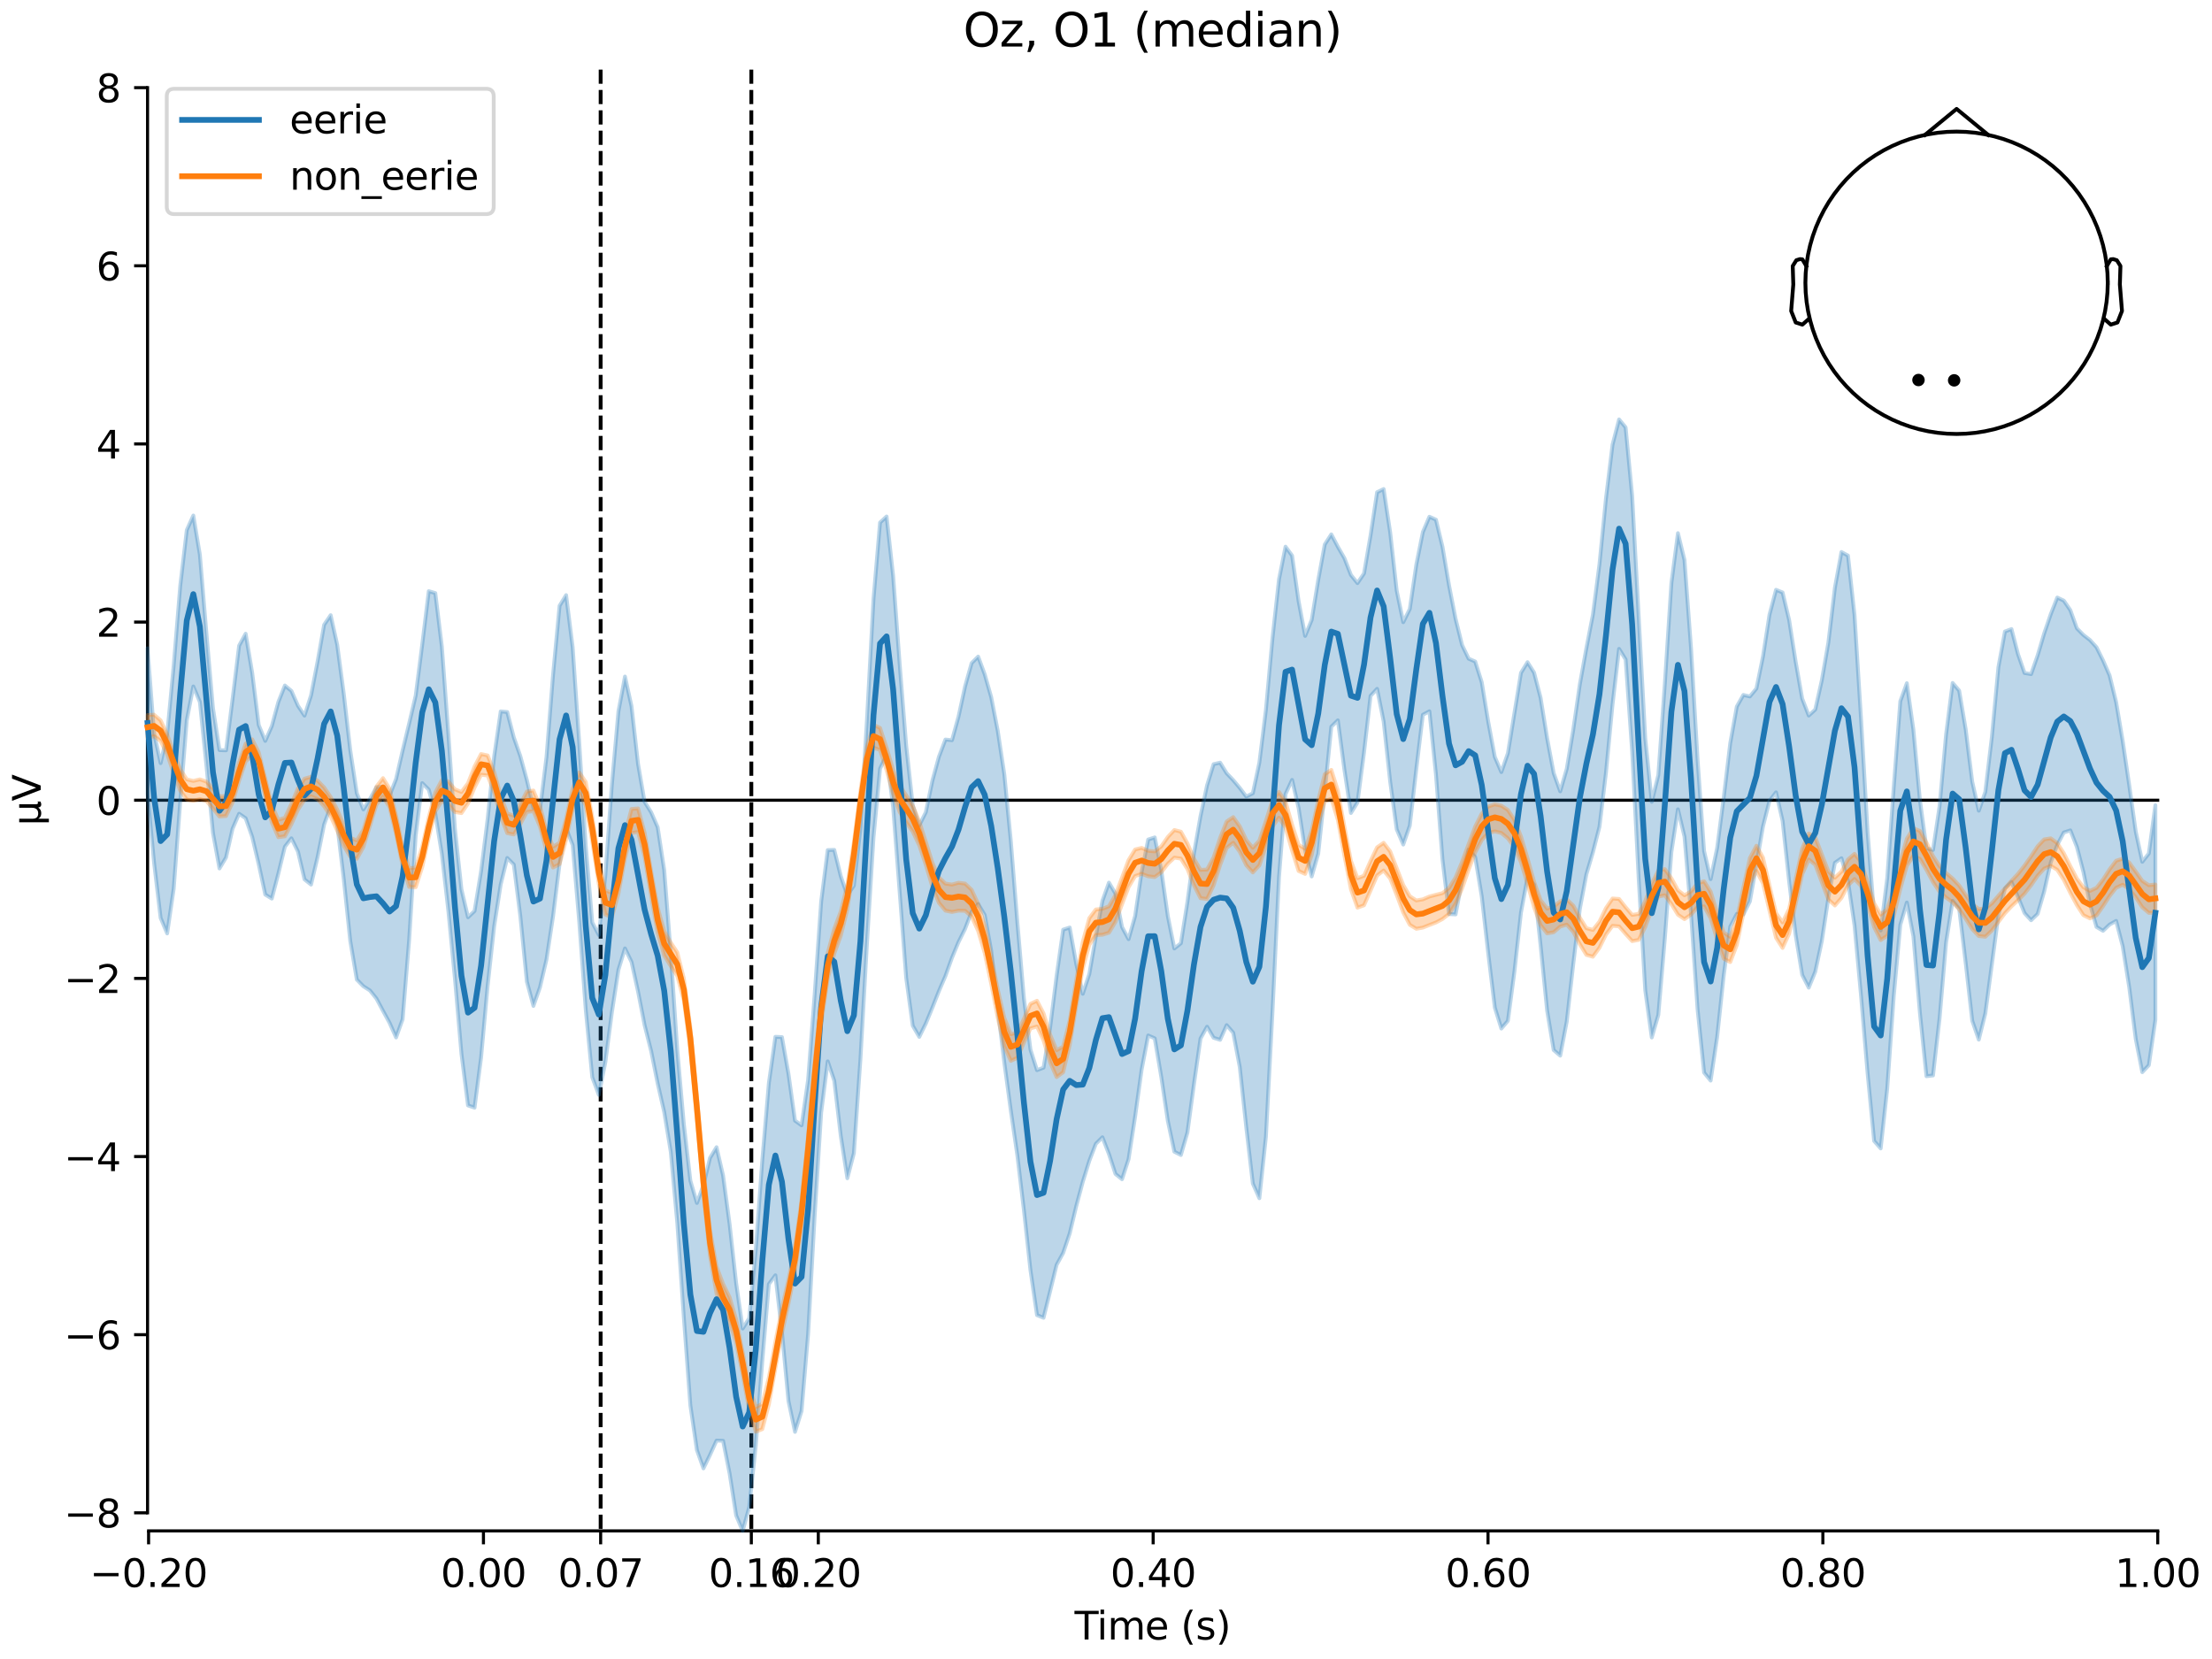 <?xml version="1.0" encoding="utf-8" standalone="no"?>
<!DOCTYPE svg PUBLIC "-//W3C//DTD SVG 1.1//EN"
  "http://www.w3.org/Graphics/SVG/1.1/DTD/svg11.dtd">
<svg xmlns:xlink="http://www.w3.org/1999/xlink" width="576pt" height="432pt" viewBox="0 0 576 432" xmlns="http://www.w3.org/2000/svg" version="1.1">
 <defs>
  <style type="text/css">*{stroke-linejoin: round; stroke-linecap: butt}</style>
 </defs>
 <g id="figure_1">
  <g id="patch_1">
   <path d="M 0 432 
L 576 432 
L 576 0 
L 0 0 
z
" style="fill: #ffffff"/>
  </g>
  <g id="axes_1">
   <g id="patch_2">
    <path d="M 38.421 398.644 
L 561.867 398.644 
L 561.867 18.118 
L 38.421 18.118 
L 38.421 398.644 
z
" style="fill: none; opacity: 0"/>
   </g>
   <g id="patch_3">
    <path d="M 38.421 393.935 
L 38.421 22.827 
" style="fill: none; stroke: #000000; stroke-width: 0.8; stroke-linejoin: miter; stroke-linecap: square"/>
   </g>
   <g id="LineCollection_1">
    <path d="M 156.407 18.118 
L 156.407 398.644 
" clip-path="url(#p7c1aa452a3)" style="fill: none; stroke-dasharray: 3.7,1.6; stroke-dashoffset: 0; stroke: #000000"/>
    <path d="M 195.645 18.118 
L 195.645 398.644 
" clip-path="url(#p7c1aa452a3)" style="fill: none; stroke-dasharray: 3.7,1.6; stroke-dashoffset: 0; stroke: #000000"/>
   </g>
   <g id="matplotlib.axis_1">
    <g id="xtick_1">
     <g id="line2d_1">
      <defs>
       <path id="mcbf9b99807" d="M 0 0 
L 0 3.5 
" style="stroke: #000000; stroke-width: 0.8"/>
      </defs>
      <g>
       <use xlink:href="#mcbf9b99807" x="38.693" y="398.644" style="stroke: #000000; stroke-width: 0.8"/>
      </g>
     </g>
     <g id="text_1">
      <!-- −0.20 -->
      <g transform="translate(23.37 413.242) scale(0.1 -0.1)">
       <defs>
        <path id="DejaVuSans-2212" d="M 678 2272 
L 4684 2272 
L 4684 1741 
L 678 1741 
L 678 2272 
z
" transform="scale(0.016)"/>
        <path id="DejaVuSans-30" d="M 2034 4250 
Q 1547 4250 1301 3770 
Q 1056 3291 1056 2328 
Q 1056 1369 1301 889 
Q 1547 409 2034 409 
Q 2525 409 2770 889 
Q 3016 1369 3016 2328 
Q 3016 3291 2770 3770 
Q 2525 4250 2034 4250 
z
M 2034 4750 
Q 2819 4750 3233 4129 
Q 3647 3509 3647 2328 
Q 3647 1150 3233 529 
Q 2819 -91 2034 -91 
Q 1250 -91 836 529 
Q 422 1150 422 2328 
Q 422 3509 836 4129 
Q 1250 4750 2034 4750 
z
" transform="scale(0.016)"/>
        <path id="DejaVuSans-2e" d="M 684 794 
L 1344 794 
L 1344 0 
L 684 0 
L 684 794 
z
" transform="scale(0.016)"/>
        <path id="DejaVuSans-32" d="M 1228 531 
L 3431 531 
L 3431 0 
L 469 0 
L 469 531 
Q 828 903 1448 1529 
Q 2069 2156 2228 2338 
Q 2531 2678 2651 2914 
Q 2772 3150 2772 3378 
Q 2772 3750 2511 3984 
Q 2250 4219 1831 4219 
Q 1534 4219 1204 4116 
Q 875 4013 500 3803 
L 500 4441 
Q 881 4594 1212 4672 
Q 1544 4750 1819 4750 
Q 2544 4750 2975 4387 
Q 3406 4025 3406 3419 
Q 3406 3131 3298 2873 
Q 3191 2616 2906 2266 
Q 2828 2175 2409 1742 
Q 1991 1309 1228 531 
z
" transform="scale(0.016)"/>
       </defs>
       <use xlink:href="#DejaVuSans-2212"/>
       <use xlink:href="#DejaVuSans-30" transform="translate(83.789 0)"/>
       <use xlink:href="#DejaVuSans-2e" transform="translate(147.412 0)"/>
       <use xlink:href="#DejaVuSans-32" transform="translate(179.199 0)"/>
       <use xlink:href="#DejaVuSans-30" transform="translate(242.822 0)"/>
      </g>
     </g>
    </g>
    <g id="xtick_2">
     <g id="line2d_2">
      <g>
       <use xlink:href="#mcbf9b99807" x="125.889" y="398.644" style="stroke: #000000; stroke-width: 0.8"/>
      </g>
     </g>
     <g id="text_2">
      <!-- 0.00 -->
      <g transform="translate(114.756 413.242) scale(0.1 -0.1)">
       <use xlink:href="#DejaVuSans-30"/>
       <use xlink:href="#DejaVuSans-2e" transform="translate(63.623 0)"/>
       <use xlink:href="#DejaVuSans-30" transform="translate(95.41 0)"/>
       <use xlink:href="#DejaVuSans-30" transform="translate(159.033 0)"/>
      </g>
     </g>
    </g>
    <g id="xtick_3">
     <g id="line2d_3">
      <g>
       <use xlink:href="#mcbf9b99807" x="156.407" y="398.644" style="stroke: #000000; stroke-width: 0.8"/>
      </g>
     </g>
     <g id="text_3">
      <!-- 0.07 -->
      <g transform="translate(145.274 413.242) scale(0.1 -0.1)">
       <defs>
        <path id="DejaVuSans-37" d="M 525 4666 
L 3525 4666 
L 3525 4397 
L 1831 0 
L 1172 0 
L 2766 4134 
L 525 4134 
L 525 4666 
z
" transform="scale(0.016)"/>
       </defs>
       <use xlink:href="#DejaVuSans-30"/>
       <use xlink:href="#DejaVuSans-2e" transform="translate(63.623 0)"/>
       <use xlink:href="#DejaVuSans-30" transform="translate(95.41 0)"/>
       <use xlink:href="#DejaVuSans-37" transform="translate(159.033 0)"/>
      </g>
     </g>
    </g>
    <g id="xtick_4">
     <g id="line2d_4">
      <g>
       <use xlink:href="#mcbf9b99807" x="195.645" y="398.644" style="stroke: #000000; stroke-width: 0.8"/>
      </g>
     </g>
     <g id="text_4">
      <!-- 0.16 -->
      <g transform="translate(184.512 413.242) scale(0.1 -0.1)">
       <defs>
        <path id="DejaVuSans-31" d="M 794 531 
L 1825 531 
L 1825 4091 
L 703 3866 
L 703 4441 
L 1819 4666 
L 2450 4666 
L 2450 531 
L 3481 531 
L 3481 0 
L 794 0 
L 794 531 
z
" transform="scale(0.016)"/>
        <path id="DejaVuSans-36" d="M 2113 2584 
Q 1688 2584 1439 2293 
Q 1191 2003 1191 1497 
Q 1191 994 1439 701 
Q 1688 409 2113 409 
Q 2538 409 2786 701 
Q 3034 994 3034 1497 
Q 3034 2003 2786 2293 
Q 2538 2584 2113 2584 
z
M 3366 4563 
L 3366 3988 
Q 3128 4100 2886 4159 
Q 2644 4219 2406 4219 
Q 1781 4219 1451 3797 
Q 1122 3375 1075 2522 
Q 1259 2794 1537 2939 
Q 1816 3084 2150 3084 
Q 2853 3084 3261 2657 
Q 3669 2231 3669 1497 
Q 3669 778 3244 343 
Q 2819 -91 2113 -91 
Q 1303 -91 875 529 
Q 447 1150 447 2328 
Q 447 3434 972 4092 
Q 1497 4750 2381 4750 
Q 2619 4750 2861 4703 
Q 3103 4656 3366 4563 
z
" transform="scale(0.016)"/>
       </defs>
       <use xlink:href="#DejaVuSans-30"/>
       <use xlink:href="#DejaVuSans-2e" transform="translate(63.623 0)"/>
       <use xlink:href="#DejaVuSans-31" transform="translate(95.41 0)"/>
       <use xlink:href="#DejaVuSans-36" transform="translate(159.033 0)"/>
      </g>
     </g>
    </g>
    <g id="xtick_5">
     <g id="line2d_5">
      <g>
       <use xlink:href="#mcbf9b99807" x="213.084" y="398.644" style="stroke: #000000; stroke-width: 0.8"/>
      </g>
     </g>
     <g id="text_5">
      <!-- 0.20 -->
      <g transform="translate(201.952 413.242) scale(0.1 -0.1)">
       <use xlink:href="#DejaVuSans-30"/>
       <use xlink:href="#DejaVuSans-2e" transform="translate(63.623 0)"/>
       <use xlink:href="#DejaVuSans-32" transform="translate(95.41 0)"/>
       <use xlink:href="#DejaVuSans-30" transform="translate(159.033 0)"/>
      </g>
     </g>
    </g>
    <g id="xtick_6">
     <g id="line2d_6">
      <g>
       <use xlink:href="#mcbf9b99807" x="300.28" y="398.644" style="stroke: #000000; stroke-width: 0.8"/>
      </g>
     </g>
     <g id="text_6">
      <!-- 0.40 -->
      <g transform="translate(289.147 413.242) scale(0.1 -0.1)">
       <defs>
        <path id="DejaVuSans-34" d="M 2419 4116 
L 825 1625 
L 2419 1625 
L 2419 4116 
z
M 2253 4666 
L 3047 4666 
L 3047 1625 
L 3713 1625 
L 3713 1100 
L 3047 1100 
L 3047 0 
L 2419 0 
L 2419 1100 
L 313 1100 
L 313 1709 
L 2253 4666 
z
" transform="scale(0.016)"/>
       </defs>
       <use xlink:href="#DejaVuSans-30"/>
       <use xlink:href="#DejaVuSans-2e" transform="translate(63.623 0)"/>
       <use xlink:href="#DejaVuSans-34" transform="translate(95.41 0)"/>
       <use xlink:href="#DejaVuSans-30" transform="translate(159.033 0)"/>
      </g>
     </g>
    </g>
    <g id="xtick_7">
     <g id="line2d_7">
      <g>
       <use xlink:href="#mcbf9b99807" x="387.476" y="398.644" style="stroke: #000000; stroke-width: 0.8"/>
      </g>
     </g>
     <g id="text_7">
      <!-- 0.60 -->
      <g transform="translate(376.343 413.242) scale(0.1 -0.1)">
       <use xlink:href="#DejaVuSans-30"/>
       <use xlink:href="#DejaVuSans-2e" transform="translate(63.623 0)"/>
       <use xlink:href="#DejaVuSans-36" transform="translate(95.41 0)"/>
       <use xlink:href="#DejaVuSans-30" transform="translate(159.033 0)"/>
      </g>
     </g>
    </g>
    <g id="xtick_8">
     <g id="line2d_8">
      <g>
       <use xlink:href="#mcbf9b99807" x="474.671" y="398.644" style="stroke: #000000; stroke-width: 0.8"/>
      </g>
     </g>
     <g id="text_8">
      <!-- 0.80 -->
      <g transform="translate(463.538 413.242) scale(0.1 -0.1)">
       <defs>
        <path id="DejaVuSans-38" d="M 2034 2216 
Q 1584 2216 1326 1975 
Q 1069 1734 1069 1313 
Q 1069 891 1326 650 
Q 1584 409 2034 409 
Q 2484 409 2743 651 
Q 3003 894 3003 1313 
Q 3003 1734 2745 1975 
Q 2488 2216 2034 2216 
z
M 1403 2484 
Q 997 2584 770 2862 
Q 544 3141 544 3541 
Q 544 4100 942 4425 
Q 1341 4750 2034 4750 
Q 2731 4750 3128 4425 
Q 3525 4100 3525 3541 
Q 3525 3141 3298 2862 
Q 3072 2584 2669 2484 
Q 3125 2378 3379 2068 
Q 3634 1759 3634 1313 
Q 3634 634 3220 271 
Q 2806 -91 2034 -91 
Q 1263 -91 848 271 
Q 434 634 434 1313 
Q 434 1759 690 2068 
Q 947 2378 1403 2484 
z
M 1172 3481 
Q 1172 3119 1398 2916 
Q 1625 2713 2034 2713 
Q 2441 2713 2670 2916 
Q 2900 3119 2900 3481 
Q 2900 3844 2670 4047 
Q 2441 4250 2034 4250 
Q 1625 4250 1398 4047 
Q 1172 3844 1172 3481 
z
" transform="scale(0.016)"/>
       </defs>
       <use xlink:href="#DejaVuSans-30"/>
       <use xlink:href="#DejaVuSans-2e" transform="translate(63.623 0)"/>
       <use xlink:href="#DejaVuSans-38" transform="translate(95.41 0)"/>
       <use xlink:href="#DejaVuSans-30" transform="translate(159.033 0)"/>
      </g>
     </g>
    </g>
    <g id="xtick_9">
     <g id="line2d_9">
      <g>
       <use xlink:href="#mcbf9b99807" x="561.867" y="398.644" style="stroke: #000000; stroke-width: 0.8"/>
      </g>
     </g>
     <g id="text_9">
      <!-- 1.00 -->
      <g transform="translate(550.734 413.242) scale(0.1 -0.1)">
       <use xlink:href="#DejaVuSans-31"/>
       <use xlink:href="#DejaVuSans-2e" transform="translate(63.623 0)"/>
       <use xlink:href="#DejaVuSans-30" transform="translate(95.41 0)"/>
       <use xlink:href="#DejaVuSans-30" transform="translate(159.033 0)"/>
      </g>
     </g>
    </g>
    <g id="text_10">
     <!-- Time (s) -->
     <g transform="translate(279.815 426.92) scale(0.1 -0.1)">
      <defs>
       <path id="DejaVuSans-54" d="M -19 4666 
L 3928 4666 
L 3928 4134 
L 2272 4134 
L 2272 0 
L 1638 0 
L 1638 4134 
L -19 4134 
L -19 4666 
z
" transform="scale(0.016)"/>
       <path id="DejaVuSans-69" d="M 603 3500 
L 1178 3500 
L 1178 0 
L 603 0 
L 603 3500 
z
M 603 4863 
L 1178 4863 
L 1178 4134 
L 603 4134 
L 603 4863 
z
" transform="scale(0.016)"/>
       <path id="DejaVuSans-6d" d="M 3328 2828 
Q 3544 3216 3844 3400 
Q 4144 3584 4550 3584 
Q 5097 3584 5394 3201 
Q 5691 2819 5691 2113 
L 5691 0 
L 5113 0 
L 5113 2094 
Q 5113 2597 4934 2840 
Q 4756 3084 4391 3084 
Q 3944 3084 3684 2787 
Q 3425 2491 3425 1978 
L 3425 0 
L 2847 0 
L 2847 2094 
Q 2847 2600 2669 2842 
Q 2491 3084 2119 3084 
Q 1678 3084 1418 2786 
Q 1159 2488 1159 1978 
L 1159 0 
L 581 0 
L 581 3500 
L 1159 3500 
L 1159 2956 
Q 1356 3278 1631 3431 
Q 1906 3584 2284 3584 
Q 2666 3584 2933 3390 
Q 3200 3197 3328 2828 
z
" transform="scale(0.016)"/>
       <path id="DejaVuSans-65" d="M 3597 1894 
L 3597 1613 
L 953 1613 
Q 991 1019 1311 708 
Q 1631 397 2203 397 
Q 2534 397 2845 478 
Q 3156 559 3463 722 
L 3463 178 
Q 3153 47 2828 -22 
Q 2503 -91 2169 -91 
Q 1331 -91 842 396 
Q 353 884 353 1716 
Q 353 2575 817 3079 
Q 1281 3584 2069 3584 
Q 2775 3584 3186 3129 
Q 3597 2675 3597 1894 
z
M 3022 2063 
Q 3016 2534 2758 2815 
Q 2500 3097 2075 3097 
Q 1594 3097 1305 2825 
Q 1016 2553 972 2059 
L 3022 2063 
z
" transform="scale(0.016)"/>
       <path id="DejaVuSans-20" transform="scale(0.016)"/>
       <path id="DejaVuSans-28" d="M 1984 4856 
Q 1566 4138 1362 3434 
Q 1159 2731 1159 2009 
Q 1159 1288 1364 580 
Q 1569 -128 1984 -844 
L 1484 -844 
Q 1016 -109 783 600 
Q 550 1309 550 2009 
Q 550 2706 781 3412 
Q 1013 4119 1484 4856 
L 1984 4856 
z
" transform="scale(0.016)"/>
       <path id="DejaVuSans-73" d="M 2834 3397 
L 2834 2853 
Q 2591 2978 2328 3040 
Q 2066 3103 1784 3103 
Q 1356 3103 1142 2972 
Q 928 2841 928 2578 
Q 928 2378 1081 2264 
Q 1234 2150 1697 2047 
L 1894 2003 
Q 2506 1872 2764 1633 
Q 3022 1394 3022 966 
Q 3022 478 2636 193 
Q 2250 -91 1575 -91 
Q 1294 -91 989 -36 
Q 684 19 347 128 
L 347 722 
Q 666 556 975 473 
Q 1284 391 1588 391 
Q 1994 391 2212 530 
Q 2431 669 2431 922 
Q 2431 1156 2273 1281 
Q 2116 1406 1581 1522 
L 1381 1569 
Q 847 1681 609 1914 
Q 372 2147 372 2553 
Q 372 3047 722 3315 
Q 1072 3584 1716 3584 
Q 2034 3584 2315 3537 
Q 2597 3491 2834 3397 
z
" transform="scale(0.016)"/>
       <path id="DejaVuSans-29" d="M 513 4856 
L 1013 4856 
Q 1481 4119 1714 3412 
Q 1947 2706 1947 2009 
Q 1947 1309 1714 600 
Q 1481 -109 1013 -844 
L 513 -844 
Q 928 -128 1133 580 
Q 1338 1288 1338 2009 
Q 1338 2731 1133 3434 
Q 928 4138 513 4856 
z
" transform="scale(0.016)"/>
      </defs>
      <use xlink:href="#DejaVuSans-54"/>
      <use xlink:href="#DejaVuSans-69" transform="translate(57.959 0)"/>
      <use xlink:href="#DejaVuSans-6d" transform="translate(85.742 0)"/>
      <use xlink:href="#DejaVuSans-65" transform="translate(183.154 0)"/>
      <use xlink:href="#DejaVuSans-20" transform="translate(244.678 0)"/>
      <use xlink:href="#DejaVuSans-28" transform="translate(276.465 0)"/>
      <use xlink:href="#DejaVuSans-73" transform="translate(315.479 0)"/>
      <use xlink:href="#DejaVuSans-29" transform="translate(367.578 0)"/>
     </g>
    </g>
   </g>
   <g id="matplotlib.axis_2">
    <g id="ytick_1">
     <g id="line2d_10">
      <defs>
       <path id="m929fe8ce95" d="M 0 0 
L -3.5 0 
" style="stroke: #000000; stroke-width: 0.8"/>
      </defs>
      <g>
       <use xlink:href="#m929fe8ce95" x="38.421" y="393.935" style="stroke: #000000; stroke-width: 0.8"/>
      </g>
     </g>
     <g id="text_11">
      <!-- −8 -->
      <g transform="translate(16.678 397.735) scale(0.1 -0.1)">
       <use xlink:href="#DejaVuSans-2212"/>
       <use xlink:href="#DejaVuSans-38" transform="translate(83.789 0)"/>
      </g>
     </g>
    </g>
    <g id="ytick_2">
     <g id="line2d_11">
      <g>
       <use xlink:href="#m929fe8ce95" x="38.421" y="347.547" style="stroke: #000000; stroke-width: 0.8"/>
      </g>
     </g>
     <g id="text_12">
      <!-- −6 -->
      <g transform="translate(16.678 351.346) scale(0.1 -0.1)">
       <use xlink:href="#DejaVuSans-2212"/>
       <use xlink:href="#DejaVuSans-36" transform="translate(83.789 0)"/>
      </g>
     </g>
    </g>
    <g id="ytick_3">
     <g id="line2d_12">
      <g>
       <use xlink:href="#m929fe8ce95" x="38.421" y="301.158" style="stroke: #000000; stroke-width: 0.8"/>
      </g>
     </g>
     <g id="text_13">
      <!-- −4 -->
      <g transform="translate(16.678 304.957) scale(0.1 -0.1)">
       <use xlink:href="#DejaVuSans-2212"/>
       <use xlink:href="#DejaVuSans-34" transform="translate(83.789 0)"/>
      </g>
     </g>
    </g>
    <g id="ytick_4">
     <g id="line2d_13">
      <g>
       <use xlink:href="#m929fe8ce95" x="38.421" y="254.77" style="stroke: #000000; stroke-width: 0.8"/>
      </g>
     </g>
     <g id="text_14">
      <!-- −2 -->
      <g transform="translate(16.678 258.569) scale(0.1 -0.1)">
       <use xlink:href="#DejaVuSans-2212"/>
       <use xlink:href="#DejaVuSans-32" transform="translate(83.789 0)"/>
      </g>
     </g>
    </g>
    <g id="ytick_5">
     <g id="line2d_14">
      <g>
       <use xlink:href="#m929fe8ce95" x="38.421" y="208.381" style="stroke: #000000; stroke-width: 0.8"/>
      </g>
     </g>
     <g id="text_15">
      <!-- 0 -->
      <g transform="translate(25.058 212.18) scale(0.1 -0.1)">
       <use xlink:href="#DejaVuSans-30"/>
      </g>
     </g>
    </g>
    <g id="ytick_6">
     <g id="line2d_15">
      <g>
       <use xlink:href="#m929fe8ce95" x="38.421" y="161.992" style="stroke: #000000; stroke-width: 0.8"/>
      </g>
     </g>
     <g id="text_16">
      <!-- 2 -->
      <g transform="translate(25.058 165.792) scale(0.1 -0.1)">
       <use xlink:href="#DejaVuSans-32"/>
      </g>
     </g>
    </g>
    <g id="ytick_7">
     <g id="line2d_16">
      <g>
       <use xlink:href="#m929fe8ce95" x="38.421" y="115.604" style="stroke: #000000; stroke-width: 0.8"/>
      </g>
     </g>
     <g id="text_17">
      <!-- 4 -->
      <g transform="translate(25.058 119.403) scale(0.1 -0.1)">
       <use xlink:href="#DejaVuSans-34"/>
      </g>
     </g>
    </g>
    <g id="ytick_8">
     <g id="line2d_17">
      <g>
       <use xlink:href="#m929fe8ce95" x="38.421" y="69.215" style="stroke: #000000; stroke-width: 0.8"/>
      </g>
     </g>
     <g id="text_18">
      <!-- 6 -->
      <g transform="translate(25.058 73.014) scale(0.1 -0.1)">
       <use xlink:href="#DejaVuSans-36"/>
      </g>
     </g>
    </g>
    <g id="ytick_9">
     <g id="line2d_18">
      <g>
       <use xlink:href="#m929fe8ce95" x="38.421" y="22.827" style="stroke: #000000; stroke-width: 0.8"/>
      </g>
     </g>
     <g id="text_19">
      <!-- 8 -->
      <g transform="translate(25.058 26.626) scale(0.1 -0.1)">
       <use xlink:href="#DejaVuSans-38"/>
      </g>
     </g>
    </g>
    <g id="text_20">
     <!-- µV -->
     <g transform="translate(10.599 214.982) rotate(-90) scale(0.1 -0.1)">
      <defs>
       <path id="DejaVuSans-b5" d="M 544 -1331 
L 544 3500 
L 1119 3500 
L 1119 1325 
Q 1119 872 1334 640 
Q 1550 409 1972 409 
Q 2434 409 2667 671 
Q 2900 934 2900 1459 
L 2900 3500 
L 3475 3500 
L 3475 806 
Q 3475 619 3529 530 
Q 3584 441 3700 441 
Q 3728 441 3778 458 
Q 3828 475 3916 513 
L 3916 50 
Q 3788 -22 3673 -56 
Q 3559 -91 3450 -91 
Q 3234 -91 3106 31 
Q 2978 153 2931 403 
Q 2775 156 2548 32 
Q 2322 -91 2016 -91 
Q 1697 -91 1473 31 
Q 1250 153 1119 397 
L 1119 -1331 
L 544 -1331 
z
" transform="scale(0.016)"/>
       <path id="DejaVuSans-56" d="M 1831 0 
L 50 4666 
L 709 4666 
L 2188 738 
L 3669 4666 
L 4325 4666 
L 2547 0 
L 1831 0 
z
" transform="scale(0.016)"/>
      </defs>
      <use xlink:href="#DejaVuSans-b5"/>
      <use xlink:href="#DejaVuSans-56" transform="translate(63.623 0)"/>
     </g>
    </g>
   </g>
   <g id="patch_4">
    <path d="M 38.693 398.644 
L 561.867 398.644 
" style="fill: none; stroke: #000000; stroke-width: 0.8; stroke-linejoin: miter; stroke-linecap: square"/>
   </g>
   <g id="patch_5">
    <path d="M 38.421 208.381 
L 561.867 208.381 
" style="fill: none; stroke: #000000; stroke-width: 0.8; stroke-linejoin: miter; stroke-linecap: square"/>
   </g>
   <g id="text_21">
    <!-- Oz, O1 (median) -->
    <g transform="translate(250.837 12.118) scale(0.12 -0.12)">
     <defs>
      <path id="DejaVuSans-4f" d="M 2522 4238 
Q 1834 4238 1429 3725 
Q 1025 3213 1025 2328 
Q 1025 1447 1429 934 
Q 1834 422 2522 422 
Q 3209 422 3611 934 
Q 4013 1447 4013 2328 
Q 4013 3213 3611 3725 
Q 3209 4238 2522 4238 
z
M 2522 4750 
Q 3503 4750 4090 4092 
Q 4678 3434 4678 2328 
Q 4678 1225 4090 567 
Q 3503 -91 2522 -91 
Q 1538 -91 948 565 
Q 359 1222 359 2328 
Q 359 3434 948 4092 
Q 1538 4750 2522 4750 
z
" transform="scale(0.016)"/>
      <path id="DejaVuSans-7a" d="M 353 3500 
L 3084 3500 
L 3084 2975 
L 922 459 
L 3084 459 
L 3084 0 
L 275 0 
L 275 525 
L 2438 3041 
L 353 3041 
L 353 3500 
z
" transform="scale(0.016)"/>
      <path id="DejaVuSans-2c" d="M 750 794 
L 1409 794 
L 1409 256 
L 897 -744 
L 494 -744 
L 750 256 
L 750 794 
z
" transform="scale(0.016)"/>
      <path id="DejaVuSans-64" d="M 2906 2969 
L 2906 4863 
L 3481 4863 
L 3481 0 
L 2906 0 
L 2906 525 
Q 2725 213 2448 61 
Q 2172 -91 1784 -91 
Q 1150 -91 751 415 
Q 353 922 353 1747 
Q 353 2572 751 3078 
Q 1150 3584 1784 3584 
Q 2172 3584 2448 3432 
Q 2725 3281 2906 2969 
z
M 947 1747 
Q 947 1113 1208 752 
Q 1469 391 1925 391 
Q 2381 391 2643 752 
Q 2906 1113 2906 1747 
Q 2906 2381 2643 2742 
Q 2381 3103 1925 3103 
Q 1469 3103 1208 2742 
Q 947 2381 947 1747 
z
" transform="scale(0.016)"/>
      <path id="DejaVuSans-61" d="M 2194 1759 
Q 1497 1759 1228 1600 
Q 959 1441 959 1056 
Q 959 750 1161 570 
Q 1363 391 1709 391 
Q 2188 391 2477 730 
Q 2766 1069 2766 1631 
L 2766 1759 
L 2194 1759 
z
M 3341 1997 
L 3341 0 
L 2766 0 
L 2766 531 
Q 2569 213 2275 61 
Q 1981 -91 1556 -91 
Q 1019 -91 701 211 
Q 384 513 384 1019 
Q 384 1609 779 1909 
Q 1175 2209 1959 2209 
L 2766 2209 
L 2766 2266 
Q 2766 2663 2505 2880 
Q 2244 3097 1772 3097 
Q 1472 3097 1187 3025 
Q 903 2953 641 2809 
L 641 3341 
Q 956 3463 1253 3523 
Q 1550 3584 1831 3584 
Q 2591 3584 2966 3190 
Q 3341 2797 3341 1997 
z
" transform="scale(0.016)"/>
      <path id="DejaVuSans-6e" d="M 3513 2113 
L 3513 0 
L 2938 0 
L 2938 2094 
Q 2938 2591 2744 2837 
Q 2550 3084 2163 3084 
Q 1697 3084 1428 2787 
Q 1159 2491 1159 1978 
L 1159 0 
L 581 0 
L 581 3500 
L 1159 3500 
L 1159 2956 
Q 1366 3272 1645 3428 
Q 1925 3584 2291 3584 
Q 2894 3584 3203 3211 
Q 3513 2838 3513 2113 
z
" transform="scale(0.016)"/>
     </defs>
     <use xlink:href="#DejaVuSans-4f"/>
     <use xlink:href="#DejaVuSans-7a" transform="translate(78.711 0)"/>
     <use xlink:href="#DejaVuSans-2c" transform="translate(131.201 0)"/>
     <use xlink:href="#DejaVuSans-20" transform="translate(162.988 0)"/>
     <use xlink:href="#DejaVuSans-4f" transform="translate(194.775 0)"/>
     <use xlink:href="#DejaVuSans-31" transform="translate(273.486 0)"/>
     <use xlink:href="#DejaVuSans-20" transform="translate(337.109 0)"/>
     <use xlink:href="#DejaVuSans-28" transform="translate(368.896 0)"/>
     <use xlink:href="#DejaVuSans-6d" transform="translate(407.91 0)"/>
     <use xlink:href="#DejaVuSans-65" transform="translate(505.322 0)"/>
     <use xlink:href="#DejaVuSans-64" transform="translate(566.846 0)"/>
     <use xlink:href="#DejaVuSans-69" transform="translate(630.322 0)"/>
     <use xlink:href="#DejaVuSans-61" transform="translate(658.105 0)"/>
     <use xlink:href="#DejaVuSans-6e" transform="translate(719.385 0)"/>
     <use xlink:href="#DejaVuSans-29" transform="translate(782.764 0)"/>
    </g>
   </g>
   <g id="legend_1">
    <g id="patch_6">
     <path d="M 45.421 55.753 
L 126.563 55.753 
Q 128.563 55.753 128.563 53.753 
L 128.563 25.118 
Q 128.563 23.118 126.563 23.118 
L 45.421 23.118 
Q 43.421 23.118 43.421 25.118 
L 43.421 53.753 
Q 43.421 55.753 45.421 55.753 
z
" style="fill: #ffffff; opacity: 0.8; stroke: #cccccc; stroke-linejoin: miter"/>
    </g>
    <g id="line2d_19">
     <path d="M 47.421 31.217 
L 57.421 31.217 
L 67.421 31.217 
" style="fill: none; stroke: #1f77b4; stroke-width: 1.5; stroke-linecap: square"/>
    </g>
    <g id="text_22">
     <!-- eerie -->
     <g transform="translate(75.421 34.717) scale(0.1 -0.1)">
      <defs>
       <path id="DejaVuSans-72" d="M 2631 2963 
Q 2534 3019 2420 3045 
Q 2306 3072 2169 3072 
Q 1681 3072 1420 2755 
Q 1159 2438 1159 1844 
L 1159 0 
L 581 0 
L 581 3500 
L 1159 3500 
L 1159 2956 
Q 1341 3275 1631 3429 
Q 1922 3584 2338 3584 
Q 2397 3584 2469 3576 
Q 2541 3569 2628 3553 
L 2631 2963 
z
" transform="scale(0.016)"/>
      </defs>
      <use xlink:href="#DejaVuSans-65"/>
      <use xlink:href="#DejaVuSans-65" transform="translate(61.523 0)"/>
      <use xlink:href="#DejaVuSans-72" transform="translate(123.047 0)"/>
      <use xlink:href="#DejaVuSans-69" transform="translate(164.16 0)"/>
      <use xlink:href="#DejaVuSans-65" transform="translate(191.943 0)"/>
     </g>
    </g>
    <g id="line2d_20">
     <path d="M 47.421 45.895 
L 57.421 45.895 
L 67.421 45.895 
" style="fill: none; stroke: #ff7f0e; stroke-width: 1.5; stroke-linecap: square"/>
    </g>
    <g id="text_23">
     <!-- non_eerie -->
     <g transform="translate(75.421 49.395) scale(0.1 -0.1)">
      <defs>
       <path id="DejaVuSans-6f" d="M 1959 3097 
Q 1497 3097 1228 2736 
Q 959 2375 959 1747 
Q 959 1119 1226 758 
Q 1494 397 1959 397 
Q 2419 397 2687 759 
Q 2956 1122 2956 1747 
Q 2956 2369 2687 2733 
Q 2419 3097 1959 3097 
z
M 1959 3584 
Q 2709 3584 3137 3096 
Q 3566 2609 3566 1747 
Q 3566 888 3137 398 
Q 2709 -91 1959 -91 
Q 1206 -91 779 398 
Q 353 888 353 1747 
Q 353 2609 779 3096 
Q 1206 3584 1959 3584 
z
" transform="scale(0.016)"/>
       <path id="DejaVuSans-5f" d="M 3263 -1063 
L 3263 -1509 
L -63 -1509 
L -63 -1063 
L 3263 -1063 
z
" transform="scale(0.016)"/>
      </defs>
      <use xlink:href="#DejaVuSans-6e"/>
      <use xlink:href="#DejaVuSans-6f" transform="translate(63.379 0)"/>
      <use xlink:href="#DejaVuSans-6e" transform="translate(124.561 0)"/>
      <use xlink:href="#DejaVuSans-5f" transform="translate(187.939 0)"/>
      <use xlink:href="#DejaVuSans-65" transform="translate(237.939 0)"/>
      <use xlink:href="#DejaVuSans-65" transform="translate(299.463 0)"/>
      <use xlink:href="#DejaVuSans-72" transform="translate(360.986 0)"/>
      <use xlink:href="#DejaVuSans-69" transform="translate(402.1 0)"/>
      <use xlink:href="#DejaVuSans-65" transform="translate(429.883 0)"/>
     </g>
    </g>
   </g>
   <g id="FillBetweenPolyCollection_1">
    <defs>
     <path id="mee423275ee" d="M 38.421 -263.206 
L 38.421 -225.227 
L 40.124 -207.31 
L 41.827 -192.972 
L 43.53 -188.937 
L 45.233 -200.588 
L 46.936 -223.296 
L 48.639 -244.461 
L 50.342 -253.251 
L 52.045 -249.194 
L 53.748 -232.699 
L 55.451 -215.122 
L 57.154 -205.854 
L 58.857 -208.707 
L 60.56 -216.193 
L 62.263 -220.101 
L 63.966 -218.931 
L 65.669 -214.076 
L 67.372 -206.927 
L 69.075 -199.046 
L 70.778 -198.007 
L 72.481 -204.505 
L 74.184 -211.516 
L 75.887 -213.706 
L 77.59 -210.247 
L 79.294 -203.013 
L 80.997 -201.652 
L 82.7 -208.818 
L 84.403 -217.3 
L 86.106 -222.015 
L 87.809 -217.217 
L 89.512 -203.114 
L 91.215 -186.935 
L 92.918 -176.905 
L 94.621 -175.177 
L 96.324 -174.089 
L 98.027 -171.965 
L 99.73 -168.778 
L 101.433 -165.66 
L 103.136 -161.845 
L 104.839 -166.573 
L 106.542 -187.237 
L 108.245 -214.42 
L 109.948 -228.077 
L 111.651 -226.369 
L 113.354 -220.154 
L 115.057 -209.621 
L 116.76 -194.722 
L 118.463 -177.147 
L 120.166 -157.545 
L 121.87 -144.143 
L 123.573 -143.563 
L 125.276 -156.628 
L 126.979 -175.283 
L 128.682 -190.78 
L 130.385 -201.683 
L 132.088 -208.589 
L 133.791 -206.875 
L 135.494 -193.418 
L 137.197 -176.379 
L 138.9 -170.055 
L 140.603 -174.882 
L 142.306 -182.154 
L 144.009 -193.361 
L 145.712 -207.043 
L 147.415 -216.332 
L 149.118 -211.947 
L 150.821 -192.136 
L 152.524 -169.114 
L 154.227 -151.482 
L 155.93 -146.89 
L 157.633 -155.4 
L 159.336 -168.406 
L 161.039 -179.446 
L 162.742 -185.042 
L 164.446 -181.498 
L 166.149 -173.794 
L 167.852 -165.058 
L 169.555 -158.317 
L 171.258 -149.86 
L 172.961 -142.41 
L 174.664 -132.091 
L 176.367 -113.494 
L 178.07 -88.928 
L 179.773 -66.017 
L 181.476 -54.394 
L 183.179 -49.631 
L 184.882 -53.127 
L 186.585 -56.872 
L 188.288 -56.821 
L 189.991 -48.28 
L 191.694 -37.377 
L 193.397 -33.356 
L 195.1 -39.554 
L 196.803 -55.551 
L 198.506 -77.621 
L 200.209 -97.614 
L 201.912 -99.917 
L 203.615 -85.143 
L 205.318 -67.175 
L 207.022 -59.14 
L 208.725 -64.575 
L 210.428 -84.563 
L 212.131 -115.319 
L 213.834 -142.287 
L 215.537 -155.626 
L 217.24 -150.588 
L 218.943 -136.163 
L 220.646 -125.186 
L 222.349 -131.704 
L 224.052 -156.151 
L 225.755 -186.306 
L 227.458 -213.866 
L 229.161 -231.839 
L 230.864 -235.381 
L 232.567 -221.856 
L 234.27 -199.755 
L 235.973 -177.345 
L 237.676 -164.906 
L 239.379 -161.997 
L 241.082 -165.474 
L 242.785 -169.591 
L 244.488 -173.9 
L 246.191 -177.853 
L 247.894 -182.594 
L 249.598 -186.69 
L 251.301 -190.104 
L 253.004 -194.565 
L 254.707 -196.609 
L 256.41 -193.731 
L 258.113 -184.406 
L 259.816 -169.33 
L 261.519 -155.312 
L 263.222 -142.757 
L 264.925 -131.062 
L 266.628 -116.826 
L 268.331 -101.232 
L 270.034 -89.544 
L 271.737 -88.848 
L 273.44 -95.718 
L 275.143 -102.64 
L 276.846 -105.735 
L 278.549 -110.798 
L 280.252 -117.904 
L 281.955 -124.248 
L 283.658 -129.727 
L 285.361 -134.162 
L 287.064 -135.856 
L 288.767 -131.48 
L 290.47 -126.293 
L 292.174 -124.926 
L 293.877 -130.145 
L 295.58 -141.211 
L 297.283 -153.476 
L 298.986 -162.367 
L 300.689 -161.617 
L 302.392 -151.58 
L 304.095 -140.154 
L 305.798 -132.099 
L 307.501 -131.234 
L 309.204 -137.097 
L 310.907 -149.695 
L 312.61 -161.561 
L 314.313 -164.648 
L 316.016 -161.765 
L 317.719 -161.228 
L 319.422 -165.058 
L 321.125 -163.079 
L 322.828 -154.173 
L 324.531 -138.399 
L 326.234 -123.795 
L 327.937 -119.981 
L 329.64 -135.96 
L 331.343 -168.341 
L 333.046 -203.614 
L 334.75 -225.212 
L 336.453 -228.913 
L 338.156 -221.582 
L 339.859 -210.464 
L 341.562 -203.776 
L 343.265 -209.699 
L 344.968 -225.78 
L 346.671 -242.769 
L 348.374 -244.429 
L 350.077 -231.593 
L 351.78 -220.301 
L 353.483 -223.022 
L 355.186 -236.029 
L 356.889 -250.792 
L 358.592 -252.625 
L 360.295 -244.144 
L 361.998 -228.474 
L 363.701 -216.039 
L 365.404 -212.08 
L 367.107 -216.993 
L 368.81 -231.79 
L 370.513 -245.879 
L 372.216 -246.781 
L 373.919 -230.344 
L 375.622 -208.155 
L 377.326 -193.976 
L 379.029 -193.891 
L 380.732 -202.712 
L 382.435 -210.769 
L 384.138 -208.819 
L 385.841 -198.585 
L 387.544 -183.643 
L 389.247 -169.626 
L 390.95 -164.167 
L 392.653 -166.172 
L 394.356 -179.013 
L 396.059 -194.362 
L 397.762 -203.508 
L 399.465 -201.636 
L 401.168 -185.816 
L 402.871 -168.833 
L 404.574 -158.56 
L 406.277 -157.111 
L 407.98 -165.993 
L 409.683 -181.011 
L 411.386 -195.294 
L 413.089 -204.314 
L 414.792 -210.057 
L 416.495 -216.7 
L 418.198 -230.821 
L 419.902 -248.583 
L 421.605 -263.032 
L 423.308 -260.281 
L 425.011 -236.353 
L 426.714 -203.14 
L 428.417 -174.131 
L 430.12 -161.843 
L 431.823 -167.713 
L 433.526 -187.681 
L 435.229 -210.113 
L 436.932 -221.258 
L 438.635 -214.13 
L 440.338 -194.058 
L 442.041 -169.215 
L 443.744 -152.684 
L 445.447 -150.611 
L 447.15 -162.014 
L 448.853 -177.98 
L 450.556 -190.695 
L 452.259 -194.015 
L 453.962 -193.855 
L 455.665 -197.281 
L 457.368 -206.837 
L 459.071 -216.754 
L 460.774 -223.482 
L 462.478 -225.678 
L 464.181 -218.238 
L 465.884 -202.516 
L 467.587 -188.521 
L 469.29 -178.133 
L 470.993 -174.815 
L 472.696 -178.979 
L 474.399 -186.924 
L 476.102 -198.141 
L 477.805 -207.324 
L 479.508 -208.518 
L 481.211 -202.533 
L 482.914 -191.012 
L 484.617 -172.644 
L 486.32 -152.477 
L 488.023 -134.891 
L 489.726 -132.952 
L 491.429 -148.514 
L 493.132 -172.626 
L 494.835 -191.164 
L 496.538 -196.99 
L 498.241 -188.211 
L 499.944 -168.227 
L 501.647 -151.752 
L 503.35 -151.957 
L 505.054 -166.757 
L 506.757 -186.565 
L 508.46 -197.423 
L 510.163 -195.339 
L 511.866 -181.235 
L 513.569 -166.19 
L 515.272 -161.28 
L 516.975 -168.115 
L 518.678 -180.875 
L 520.381 -193.625 
L 522.084 -200.619 
L 523.787 -202.326 
L 525.49 -198.403 
L 527.193 -194.214 
L 528.896 -192.372 
L 530.599 -194.005 
L 532.302 -199.859 
L 534.005 -207.398 
L 535.708 -211.988 
L 537.411 -215.219 
L 539.114 -215.769 
L 540.817 -211.462 
L 542.52 -204.901 
L 544.223 -196.59 
L 545.926 -190.621 
L 547.63 -189.619 
L 549.333 -191.242 
L 551.036 -192.2 
L 552.739 -185.62 
L 554.442 -174.948 
L 556.145 -161.455 
L 557.848 -152.807 
L 559.551 -154.618 
L 561.254 -166.441 
L 561.254 -222.33 
L 561.254 -222.33 
L 559.551 -209.75 
L 557.848 -207.591 
L 556.145 -215.465 
L 554.442 -227.556 
L 552.739 -239.114 
L 551.036 -249.159 
L 549.333 -256.123 
L 547.63 -260.037 
L 545.926 -263.459 
L 544.223 -265.345 
L 542.52 -266.653 
L 540.817 -268.382 
L 539.114 -273.116 
L 537.411 -275.595 
L 535.708 -276.396 
L 534.005 -272.052 
L 532.302 -267.076 
L 530.599 -261.334 
L 528.896 -256.463 
L 527.193 -256.75 
L 525.49 -261.639 
L 523.787 -268.193 
L 522.084 -267.555 
L 520.381 -258.282 
L 518.678 -240.127 
L 516.975 -225.799 
L 515.272 -220.89 
L 513.569 -228.428 
L 511.866 -242.073 
L 510.163 -252.17 
L 508.46 -254.16 
L 506.757 -240.752 
L 505.054 -222.02 
L 503.35 -210.678 
L 501.647 -211.098 
L 499.944 -223.675 
L 498.241 -242.022 
L 496.538 -254.096 
L 494.835 -249.401 
L 493.132 -227.071 
L 491.429 -203.333 
L 489.726 -189.7 
L 488.023 -193.732 
L 486.32 -215.308 
L 484.617 -244.748 
L 482.914 -271.83 
L 481.211 -287.327 
L 479.508 -288.257 
L 477.805 -278.965 
L 476.102 -264.673 
L 474.399 -254.871 
L 472.696 -247.243 
L 470.993 -245.677 
L 469.29 -250.075 
L 467.587 -259.698 
L 465.884 -270.564 
L 464.181 -277.719 
L 462.478 -278.417 
L 460.774 -271.954 
L 459.071 -261.035 
L 457.368 -252.705 
L 455.665 -250.64 
L 453.962 -251.038 
L 452.259 -248 
L 450.556 -238.51 
L 448.853 -224.322 
L 447.15 -211.24 
L 445.447 -203.075 
L 443.744 -210.379 
L 442.041 -234.24 
L 440.338 -263.272 
L 438.635 -286.195 
L 436.932 -293.167 
L 435.229 -280.177 
L 433.526 -254.06 
L 431.823 -230.19 
L 430.12 -223.204 
L 428.417 -239.808 
L 426.714 -271.353 
L 425.011 -302.902 
L 423.308 -320.718 
L 421.605 -322.783 
L 419.902 -316.204 
L 418.198 -302.266 
L 416.495 -285.063 
L 414.792 -271.985 
L 413.089 -263.2 
L 411.386 -253.8 
L 409.683 -242.041 
L 407.98 -231.801 
L 406.277 -225.934 
L 404.574 -230.692 
L 402.871 -239.769 
L 401.168 -250.294 
L 399.465 -256.862 
L 397.762 -259.567 
L 396.059 -256.792 
L 394.356 -246.345 
L 392.653 -235.864 
L 390.95 -230.951 
L 389.247 -234.907 
L 387.544 -244.01 
L 385.841 -254.362 
L 384.138 -259.744 
L 382.435 -260.48 
L 380.732 -264.016 
L 379.029 -270.872 
L 377.326 -279.583 
L 375.622 -289.616 
L 373.919 -296.672 
L 372.216 -297.443 
L 370.513 -293.458 
L 368.81 -284.988 
L 367.107 -273.424 
L 365.404 -269.984 
L 363.701 -278.203 
L 361.998 -293.395 
L 360.295 -304.658 
L 358.592 -303.826 
L 356.889 -292.586 
L 355.186 -282.668 
L 353.483 -280.161 
L 351.78 -282.28 
L 350.077 -286.667 
L 348.374 -289.628 
L 346.671 -292.855 
L 344.968 -290.231 
L 343.265 -281.002 
L 341.562 -270.57 
L 339.859 -266.411 
L 338.156 -275.448 
L 336.453 -287.326 
L 334.75 -289.649 
L 333.046 -281.142 
L 331.343 -265.767 
L 329.64 -247.163 
L 327.937 -233.429 
L 326.234 -225.438 
L 324.531 -224.572 
L 322.828 -226.838 
L 321.125 -228.863 
L 319.422 -230.647 
L 317.719 -233.406 
L 316.016 -233.013 
L 314.313 -227.491 
L 312.61 -219.478 
L 310.907 -209.795 
L 309.204 -197.126 
L 307.501 -186.376 
L 305.798 -185.013 
L 304.095 -193.476 
L 302.392 -205.476 
L 300.689 -213.942 
L 298.986 -213.387 
L 297.283 -204.965 
L 295.58 -193.454 
L 293.877 -187.445 
L 292.174 -190.614 
L 290.47 -199.295 
L 288.767 -202.168 
L 287.064 -197.405 
L 285.361 -188.171 
L 283.658 -178.382 
L 281.955 -173.218 
L 280.252 -181.004 
L 278.549 -190.478 
L 276.846 -189.922 
L 275.143 -177.917 
L 273.44 -164.347 
L 271.737 -153.987 
L 270.034 -153.335 
L 268.331 -158.695 
L 266.628 -172.025 
L 264.925 -191.776 
L 263.222 -212.943 
L 261.519 -230.387 
L 259.816 -241.679 
L 258.113 -250.457 
L 256.41 -256.435 
L 254.707 -261.021 
L 253.004 -259.322 
L 251.301 -253.254 
L 249.598 -245.406 
L 247.894 -239.252 
L 246.191 -239.431 
L 244.488 -234.935 
L 242.785 -228.669 
L 241.082 -220.498 
L 239.379 -217.077 
L 237.676 -222.329 
L 235.973 -237.835 
L 234.27 -259.103 
L 232.567 -282.094 
L 230.864 -297.505 
L 229.161 -295.931 
L 227.458 -276.025 
L 225.755 -244.608 
L 224.052 -216.324 
L 222.349 -201.382 
L 220.646 -198.84 
L 218.943 -203.84 
L 217.24 -210.697 
L 215.537 -210.64 
L 213.834 -197.265 
L 212.131 -173.017 
L 210.428 -150.798 
L 208.725 -138.969 
L 207.022 -140.186 
L 205.318 -152.361 
L 203.615 -161.936 
L 201.912 -162.021 
L 200.209 -149.96 
L 198.506 -129.981 
L 196.803 -106.548 
L 195.1 -88.747 
L 193.397 -86.055 
L 191.694 -97.864 
L 189.991 -113.212 
L 188.288 -125.906 
L 186.585 -133.268 
L 184.882 -130.477 
L 183.179 -123.408 
L 181.476 -118.745 
L 179.773 -124.557 
L 178.07 -139.297 
L 176.367 -158.533 
L 174.664 -183.698 
L 172.961 -205.44 
L 171.258 -216.608 
L 169.555 -220.492 
L 167.852 -223.202 
L 166.149 -233.057 
L 164.446 -248.103 
L 162.742 -255.83 
L 161.039 -246.756 
L 159.336 -227.817 
L 157.633 -204.064 
L 155.93 -188.522 
L 154.227 -191.788 
L 152.524 -211.84 
L 150.821 -238.764 
L 149.118 -263.481 
L 147.415 -277.029 
L 145.712 -274.263 
L 144.009 -256.231 
L 142.306 -234.889 
L 140.603 -221.085 
L 138.9 -221.614 
L 137.197 -228.871 
L 135.494 -235.114 
L 133.791 -239.992 
L 132.088 -246.593 
L 130.385 -246.751 
L 128.682 -235.043 
L 126.979 -218.723 
L 125.276 -205.156 
L 123.573 -194.781 
L 121.87 -193.137 
L 120.166 -200.417 
L 118.463 -216.145 
L 116.76 -240.799 
L 115.057 -263.649 
L 113.354 -277.557 
L 111.651 -278.06 
L 109.948 -264.173 
L 108.245 -250.853 
L 106.542 -243.62 
L 104.839 -236.559 
L 103.136 -229.146 
L 101.433 -224.823 
L 99.73 -227.136 
L 98.027 -227.027 
L 96.324 -223.915 
L 94.621 -221.221 
L 92.918 -225.426 
L 91.215 -236.587 
L 89.512 -251.403 
L 87.809 -264.105 
L 86.106 -271.808 
L 84.403 -269.314 
L 82.7 -259.759 
L 80.997 -250.93 
L 79.294 -245.654 
L 77.59 -248.23 
L 75.887 -252.083 
L 74.184 -253.498 
L 72.481 -249.202 
L 70.778 -242.922 
L 69.075 -239.069 
L 67.372 -243.202 
L 65.669 -256.819 
L 63.966 -266.983 
L 62.263 -263.879 
L 60.56 -249.972 
L 58.857 -236.613 
L 57.154 -236.678 
L 55.451 -247.655 
L 53.748 -267.131 
L 52.045 -287.565 
L 50.342 -297.761 
L 48.639 -293.968 
L 46.936 -279.476 
L 45.233 -258.735 
L 43.53 -240.78 
L 41.827 -233.28 
L 40.124 -240.997 
L 38.421 -263.206 
z
" style="stroke: #1f77b4; stroke-opacity: 0.3"/>
    </defs>
    <g>
     <use xlink:href="#mee423275ee" x="0" y="432" style="fill: #1f77b4; fill-opacity: 0.3; stroke: #1f77b4; stroke-opacity: 0.3"/>
    </g>
   </g>
   <g id="FillBetweenPolyCollection_2">
    <defs>
     <path id="m76b1b2e267" d="M 38.421 -245.78 
L 38.421 -239.883 
L 40.124 -240.305 
L 41.827 -239.072 
L 43.53 -235.6 
L 45.233 -230.642 
L 46.936 -226.138 
L 48.639 -223.824 
L 50.342 -223.462 
L 52.045 -223.929 
L 53.748 -223.436 
L 55.451 -221.463 
L 57.154 -219.378 
L 58.857 -219.507 
L 60.56 -223.027 
L 62.263 -228.755 
L 63.966 -233.748 
L 65.669 -235.256 
L 67.372 -231.675 
L 69.075 -224.728 
L 70.778 -217.84 
L 72.481 -213.998 
L 74.184 -214.227 
L 75.887 -217.391 
L 77.59 -221.152 
L 79.294 -223.763 
L 80.997 -224.643 
L 82.7 -223.915 
L 84.403 -222.033 
L 86.106 -219.443 
L 87.809 -215.709 
L 89.512 -211.741 
L 91.215 -208.919 
L 92.918 -208.373 
L 94.621 -211.42 
L 96.324 -216.928 
L 98.027 -222.484 
L 99.73 -224.566 
L 101.433 -221.835 
L 103.136 -214.825 
L 104.839 -206.526 
L 106.542 -201.051 
L 108.245 -200.981 
L 109.948 -206.193 
L 111.651 -213.928 
L 113.354 -220.709 
L 115.057 -223.47 
L 116.76 -222.468 
L 118.463 -220.56 
L 120.166 -220.273 
L 121.87 -222.772 
L 123.573 -226.937 
L 125.276 -230.253 
L 126.979 -230.074 
L 128.682 -225.645 
L 130.385 -219.431 
L 132.088 -215.052 
L 133.791 -214.704 
L 135.494 -217.439 
L 137.197 -220.571 
L 138.9 -220.775 
L 140.603 -216.759 
L 142.306 -210.44 
L 144.009 -206.097 
L 145.712 -206.973 
L 147.415 -213.374 
L 149.118 -221.361 
L 150.821 -225.374 
L 152.524 -222.267 
L 154.227 -212.922 
L 155.93 -201.79 
L 157.633 -193.868 
L 159.336 -193.118 
L 161.039 -199.328 
L 162.742 -208.437 
L 164.446 -215.105 
L 166.149 -215.345 
L 167.852 -208.886 
L 169.555 -198.669 
L 171.258 -189.176 
L 172.961 -183.172 
L 174.664 -180.442 
L 176.367 -177.855 
L 178.07 -171.459 
L 179.773 -158.661 
L 181.476 -140.377 
L 183.179 -120.839 
L 184.882 -104.934 
L 186.585 -95.167 
L 188.288 -90.65 
L 189.991 -87.679 
L 191.694 -82.505 
L 193.397 -74.051 
L 195.1 -64.833 
L 196.803 -59.186 
L 198.506 -59.861 
L 200.209 -66.301 
L 201.912 -75.751 
L 203.615 -84.828 
L 205.318 -92.556 
L 207.022 -101.065 
L 208.725 -112.948 
L 210.428 -129.44 
L 212.131 -148.458 
L 213.834 -165.374 
L 215.537 -177.184 
L 217.24 -183.704 
L 218.943 -188.353 
L 220.646 -195.238 
L 222.349 -206.311 
L 224.052 -219.739 
L 225.755 -231.364 
L 227.458 -237.34 
L 229.161 -236.684 
L 230.864 -231.461 
L 232.567 -225.264 
L 234.27 -220.549 
L 235.973 -217.861 
L 237.676 -215.462 
L 239.379 -211.864 
L 241.082 -206.817 
L 242.785 -201.088 
L 244.488 -196.908 
L 246.191 -194.872 
L 247.894 -194.53 
L 249.598 -194.866 
L 251.301 -194.829 
L 253.004 -193.349 
L 254.707 -189.594 
L 256.41 -183.849 
L 258.113 -175.814 
L 259.816 -166.988 
L 261.519 -159.534 
L 263.222 -155.759 
L 264.925 -156.554 
L 266.628 -160.515 
L 268.331 -164.2 
L 270.034 -164.707 
L 271.737 -161.056 
L 273.44 -155.406 
L 275.143 -151.534 
L 276.846 -152.796 
L 278.549 -159.859 
L 280.252 -170.133 
L 281.955 -179.823 
L 283.658 -185.985 
L 285.361 -188.522 
L 287.064 -188.593 
L 288.767 -189.124 
L 290.47 -191.944 
L 292.174 -196.531 
L 293.877 -200.988 
L 295.58 -203.867 
L 297.283 -204.464 
L 298.986 -203.815 
L 300.689 -203.619 
L 302.392 -204.841 
L 304.095 -207.064 
L 305.798 -208.674 
L 307.501 -208.425 
L 309.204 -205.714 
L 310.907 -201.491 
L 312.61 -198.129 
L 314.313 -197.905 
L 316.016 -201.448 
L 317.719 -206.776 
L 319.422 -211.224 
L 321.125 -212.546 
L 322.828 -210.2 
L 324.531 -206.699 
L 326.234 -204.818 
L 327.937 -206.666 
L 329.64 -211.607 
L 331.343 -216.758 
L 333.046 -219.075 
L 334.75 -216.469 
L 336.453 -210.515 
L 338.156 -205.191 
L 339.859 -204.435 
L 341.562 -209.335 
L 343.265 -217.324 
L 344.968 -223.302 
L 346.671 -224.037 
L 348.374 -218.505 
L 350.077 -209.201 
L 351.78 -200.43 
L 353.483 -195.642 
L 355.186 -196.267 
L 356.889 -200.105 
L 358.592 -204.014 
L 360.295 -205.323 
L 361.998 -203.252 
L 363.701 -198.953 
L 365.404 -194.391 
L 367.107 -191.184 
L 368.81 -190.15 
L 370.513 -190.456 
L 372.216 -191.131 
L 373.919 -191.792 
L 375.622 -192.695 
L 377.326 -194.016 
L 379.029 -196.649 
L 380.732 -200.656 
L 382.435 -205.542 
L 384.138 -210.036 
L 385.841 -213.247 
L 387.544 -215.117 
L 389.247 -215.507 
L 390.95 -215.093 
L 392.653 -213.681 
L 394.356 -211.396 
L 396.059 -207.507 
L 397.762 -201.849 
L 399.465 -195.77 
L 401.168 -191.105 
L 402.871 -188.95 
L 404.574 -189.251 
L 406.277 -190.724 
L 407.98 -191.233 
L 409.683 -189.343 
L 411.386 -186.128 
L 413.089 -183.352 
L 414.792 -182.872 
L 416.495 -185.209 
L 418.198 -188.668 
L 419.902 -190.919 
L 421.605 -190.769 
L 423.308 -188.803 
L 425.011 -186.941 
L 426.714 -187.26 
L 428.417 -190.63 
L 430.12 -195.22 
L 431.823 -198.514 
L 433.526 -198.879 
L 435.229 -196.593 
L 436.932 -193.812 
L 438.635 -192.659 
L 440.338 -193.857 
L 442.041 -195.807 
L 443.744 -195.966 
L 445.447 -192.914 
L 447.15 -187.32 
L 448.853 -182.361 
L 450.556 -181.481 
L 452.259 -185.914 
L 453.962 -194.03 
L 455.665 -201.95 
L 457.368 -205.21 
L 459.071 -202.007 
L 460.774 -194.852 
L 462.478 -187.797 
L 464.181 -185.157 
L 465.884 -188.873 
L 467.587 -196.664 
L 469.29 -204.357 
L 470.993 -208.184 
L 472.696 -206.813 
L 474.399 -202.281 
L 476.102 -197.764 
L 477.805 -196.211 
L 479.508 -198.173 
L 481.211 -201.478 
L 482.914 -203.102 
L 484.617 -201.283 
L 486.32 -196.337 
L 488.023 -190.567 
L 489.726 -187.21 
L 491.429 -188.334 
L 493.132 -193.436 
L 494.835 -200.555 
L 496.538 -206.566 
L 498.241 -209.13 
L 499.944 -208.332 
L 501.647 -205.488 
L 503.35 -202.323 
L 505.054 -199.798 
L 506.757 -198.276 
L 508.46 -197.035 
L 510.163 -195.2 
L 511.866 -192.758 
L 513.569 -190.068 
L 515.272 -188.26 
L 516.975 -188.07 
L 518.678 -189.695 
L 520.381 -191.938 
L 522.084 -194.195 
L 523.787 -195.983 
L 525.49 -197.584 
L 527.193 -199.297 
L 528.896 -201.489 
L 530.599 -203.96 
L 532.302 -205.826 
L 534.005 -206.538 
L 535.708 -205.495 
L 537.411 -202.884 
L 539.114 -199.478 
L 540.817 -196.3 
L 542.52 -193.682 
L 544.223 -192.848 
L 545.926 -193.635 
L 547.63 -196.032 
L 549.333 -198.664 
L 551.036 -200.836 
L 552.739 -201.608 
L 554.442 -200.515 
L 556.145 -198.323 
L 557.848 -195.747 
L 559.551 -194.292 
L 561.254 -194.355 
L 561.254 -201.672 
L 561.254 -201.672 
L 559.551 -201.501 
L 557.848 -202.626 
L 556.145 -205.036 
L 554.442 -207.389 
L 552.739 -208.392 
L 551.036 -207.866 
L 549.333 -205.628 
L 547.63 -202.969 
L 545.926 -200.807 
L 544.223 -200.01 
L 542.52 -200.96 
L 540.817 -203.22 
L 539.114 -206.437 
L 537.411 -209.812 
L 535.708 -212.458 
L 534.005 -213.701 
L 532.302 -213.426 
L 530.599 -211.635 
L 528.896 -209.033 
L 527.193 -206.615 
L 525.49 -204.472 
L 523.787 -202.629 
L 522.084 -200.694 
L 520.381 -198.741 
L 518.678 -196.794 
L 516.975 -195.432 
L 515.272 -195.304 
L 513.569 -196.562 
L 511.866 -198.952 
L 510.163 -201.417 
L 508.46 -203.235 
L 506.757 -204.67 
L 505.054 -206.462 
L 503.35 -209.086 
L 501.647 -212.576 
L 499.944 -215.622 
L 498.241 -216.323 
L 496.538 -213.585 
L 494.835 -207.679 
L 493.132 -200.529 
L 491.429 -195.254 
L 489.726 -193.846 
L 488.023 -196.785 
L 486.32 -202.304 
L 484.617 -207.545 
L 482.914 -209.667 
L 481.211 -208.188 
L 479.508 -205.054 
L 477.805 -203.446 
L 476.102 -205.104 
L 474.399 -209.526 
L 472.696 -213.928 
L 470.993 -214.958 
L 469.29 -211.002 
L 467.587 -203.116 
L 465.884 -195.313 
L 464.181 -191.822 
L 462.478 -194.231 
L 460.774 -201.411 
L 459.071 -208.689 
L 457.368 -211.764 
L 455.665 -208.567 
L 453.962 -200.795 
L 452.259 -192.569 
L 450.556 -188.05 
L 448.853 -189.158 
L 447.15 -194.3 
L 445.447 -199.83 
L 443.744 -202.519 
L 442.041 -201.979 
L 440.338 -199.888 
L 438.635 -198.863 
L 436.932 -200.19 
L 435.229 -203.297 
L 433.526 -205.675 
L 431.823 -205.302 
L 430.12 -201.952 
L 428.417 -197.354 
L 426.714 -194.023 
L 425.011 -193.768 
L 423.308 -195.759 
L 421.605 -197.912 
L 419.902 -198.033 
L 418.198 -195.544 
L 416.495 -192.014 
L 414.792 -189.854 
L 413.089 -190.306 
L 411.386 -193.044 
L 409.683 -196.178 
L 407.98 -197.799 
L 406.277 -197.3 
L 404.574 -195.905 
L 402.871 -195.41 
L 401.168 -197.597 
L 399.465 -202.405 
L 397.762 -208.492 
L 396.059 -214.186 
L 394.356 -218.486 
L 392.653 -221.1 
L 390.95 -222.204 
L 389.247 -222.563 
L 387.544 -221.983 
L 385.841 -220.132 
L 384.138 -216.764 
L 382.435 -212.209 
L 380.732 -207.591 
L 379.029 -203.495 
L 377.326 -200.796 
L 375.622 -199.421 
L 373.919 -199.003 
L 372.216 -198.546 
L 370.513 -197.818 
L 368.81 -197.523 
L 367.107 -198.626 
L 365.404 -201.549 
L 363.701 -205.927 
L 361.998 -210.301 
L 360.295 -212.532 
L 358.592 -211.351 
L 356.889 -207.798 
L 355.186 -203.955 
L 353.483 -203.313 
L 351.78 -207.828 
L 350.077 -216.739 
L 348.374 -226.126 
L 346.671 -231.524 
L 344.968 -230.403 
L 343.265 -223.578 
L 341.562 -215.647 
L 339.859 -210.976 
L 338.156 -212.011 
L 336.453 -217.294 
L 334.75 -223.239 
L 333.046 -225.777 
L 331.343 -223.612 
L 329.64 -218.204 
L 327.937 -213.121 
L 326.234 -211.257 
L 324.531 -213.254 
L 322.828 -216.835 
L 321.125 -219.225 
L 319.422 -218.076 
L 317.719 -213.823 
L 316.016 -208.72 
L 314.313 -205.57 
L 312.61 -205.499 
L 310.907 -208.382 
L 309.204 -212.39 
L 307.501 -215.434 
L 305.798 -215.862 
L 304.095 -214.044 
L 302.392 -211.598 
L 300.689 -210.3 
L 298.986 -210.461 
L 297.283 -211.208 
L 295.58 -210.795 
L 293.877 -208.039 
L 292.174 -203.484 
L 290.47 -198.931 
L 288.767 -196.016 
L 287.064 -195.351 
L 285.361 -195.181 
L 283.658 -192.921 
L 281.955 -186.775 
L 280.252 -176.755 
L 278.549 -166.314 
L 276.846 -159.455 
L 275.143 -158.538 
L 273.44 -162.605 
L 271.737 -168.113 
L 270.034 -171.404 
L 268.331 -170.601 
L 266.628 -166.709 
L 264.925 -163.099 
L 263.222 -162.71 
L 261.519 -166.937 
L 259.816 -174.32 
L 258.113 -182.958 
L 256.41 -190.927 
L 254.707 -196.606 
L 253.004 -200.311 
L 251.301 -201.915 
L 249.598 -202.135 
L 247.894 -201.66 
L 246.191 -201.911 
L 244.488 -203.542 
L 242.785 -207.335 
L 241.082 -212.779 
L 239.379 -218.07 
L 237.676 -222.201 
L 235.973 -224.896 
L 234.27 -227.439 
L 232.567 -231.519 
L 230.864 -237.272 
L 229.161 -242.448 
L 227.458 -243.26 
L 225.755 -237.524 
L 224.052 -226.041 
L 222.349 -212.696 
L 220.646 -201.55 
L 218.943 -194.668 
L 217.24 -190.124 
L 215.537 -183.838 
L 213.834 -172.197 
L 212.131 -155.37 
L 210.428 -136.236 
L 208.725 -119.459 
L 207.022 -107.297 
L 205.318 -98.803 
L 203.615 -91.368 
L 201.912 -82.566 
L 200.209 -73.269 
L 198.506 -66.445 
L 196.803 -65.569 
L 195.1 -70.909 
L 193.397 -79.828 
L 191.694 -88.421 
L 189.991 -94.176 
L 188.288 -97.661 
L 186.585 -102.167 
L 184.882 -111.76 
L 183.179 -127.465 
L 181.476 -146.484 
L 179.773 -164.447 
L 178.07 -177.22 
L 176.367 -183.991 
L 174.664 -186.552 
L 172.961 -189.533 
L 171.258 -195.671 
L 169.555 -205.148 
L 167.852 -215.177 
L 166.149 -221.482 
L 164.446 -221.338 
L 162.742 -214.813 
L 161.039 -205.784 
L 159.336 -199.485 
L 157.633 -200.144 
L 155.93 -207.969 
L 154.227 -219.329 
L 152.524 -228.381 
L 150.821 -230.871 
L 149.118 -226.581 
L 147.415 -218.844 
L 145.712 -212.54 
L 144.009 -211.511 
L 142.306 -215.774 
L 140.603 -222.084 
L 138.9 -226.147 
L 137.197 -225.893 
L 135.494 -222.648 
L 133.791 -219.602 
L 132.088 -220.16 
L 130.385 -224.82 
L 128.682 -230.981 
L 126.979 -235.283 
L 125.276 -235.649 
L 123.573 -232.401 
L 121.87 -228.058 
L 120.166 -225.778 
L 118.463 -226.461 
L 116.76 -228.487 
L 115.057 -228.881 
L 113.354 -225.63 
L 111.651 -219.179 
L 109.948 -211.501 
L 108.245 -206.084 
L 106.542 -205.881 
L 104.839 -211.314 
L 103.136 -219.624 
L 101.433 -226.636 
L 99.73 -229.38 
L 98.027 -227.183 
L 96.324 -221.57 
L 94.621 -215.911 
L 92.918 -213.154 
L 91.215 -213.853 
L 89.512 -217.143 
L 87.809 -221.18 
L 86.106 -224.446 
L 84.403 -226.959 
L 82.7 -228.72 
L 80.997 -229.734 
L 79.294 -229.231 
L 77.59 -226.69 
L 75.887 -222.662 
L 74.184 -219.048 
L 72.481 -218.519 
L 70.778 -222.341 
L 69.075 -229.253 
L 67.372 -236.091 
L 65.669 -239.486 
L 63.966 -238.356 
L 62.263 -233.484 
L 60.56 -227.959 
L 58.857 -224.666 
L 57.154 -224.662 
L 55.451 -226.662 
L 53.748 -228.479 
L 52.045 -229.054 
L 50.342 -228.648 
L 48.639 -229.061 
L 46.936 -231.65 
L 45.233 -235.978 
L 43.53 -240.775 
L 41.827 -244.411 
L 40.124 -245.891 
L 38.421 -245.78 
z
" style="stroke: #ff7f0e; stroke-opacity: 0.3"/>
    </defs>
    <g>
     <use xlink:href="#m76b1b2e267" x="0" y="432" style="fill: #ff7f0e; fill-opacity: 0.3; stroke: #ff7f0e; stroke-opacity: 0.3"/>
    </g>
   </g>
   <g id="line2d_21">
    <path d="M 38.421 188.28 
L 40.124 207.746 
L 41.827 219.011 
L 43.53 217.286 
L 45.233 202.452 
L 46.936 180.515 
L 48.639 161.566 
L 50.342 154.717 
L 52.045 163.144 
L 55.451 201.105 
L 57.154 211.124 
L 58.857 208.9 
L 60.56 198.926 
L 62.263 190.005 
L 63.966 189.064 
L 65.669 196.566 
L 67.372 206.879 
L 69.075 212.839 
L 70.778 211.069 
L 72.481 204.311 
L 74.184 198.67 
L 75.887 198.559 
L 77.59 203.137 
L 79.294 207.133 
L 80.997 205.41 
L 82.7 197.511 
L 84.403 188.488 
L 86.106 185.258 
L 87.809 191.526 
L 89.512 205.247 
L 91.215 220.142 
L 92.918 230.309 
L 94.621 233.916 
L 96.324 233.587 
L 98.027 233.391 
L 99.73 235.231 
L 101.433 237.36 
L 103.136 235.954 
L 104.839 228.194 
L 106.542 214.539 
L 108.245 198.624 
L 109.948 185.487 
L 111.651 179.496 
L 113.354 182.913 
L 115.057 195.546 
L 116.76 214.796 
L 118.463 236.14 
L 120.166 254.085 
L 121.87 263.685 
L 123.573 262.426 
L 125.276 251.458 
L 128.682 218.968 
L 130.385 207.98 
L 132.088 204.561 
L 133.791 208.571 
L 135.494 217.661 
L 137.197 227.947 
L 138.9 234.759 
L 140.603 233.991 
L 142.306 224.106 
L 145.712 192.515 
L 147.415 186.304 
L 149.118 194.537 
L 150.821 215.623 
L 152.524 241.102 
L 154.227 259.871 
L 155.93 264.18 
L 157.633 253.882 
L 159.336 236.155 
L 161.039 220.879 
L 162.742 214.87 
L 164.446 218.7 
L 167.852 236.845 
L 169.555 243.238 
L 171.258 248.864 
L 172.961 257.99 
L 174.664 273.734 
L 176.367 295.456 
L 178.07 318.609 
L 179.773 337.115 
L 181.476 346.586 
L 183.179 346.801 
L 184.882 341.921 
L 186.585 338.313 
L 188.288 341.109 
L 189.991 351.05 
L 191.694 363.703 
L 193.397 371.464 
L 195.1 367.772 
L 196.803 351.458 
L 198.506 328.31 
L 200.209 308.482 
L 201.912 300.898 
L 203.615 307.727 
L 205.318 322.666 
L 207.022 334.243 
L 208.725 332.502 
L 210.428 314.856 
L 212.131 287.612 
L 213.834 262.325 
L 215.537 249.027 
L 217.24 250.429 
L 218.943 260.598 
L 220.646 268.519 
L 222.349 264.418 
L 224.052 245.136 
L 227.458 186.195 
L 229.161 167.559 
L 230.864 165.708 
L 232.567 179.528 
L 235.973 223.763 
L 237.676 237.791 
L 239.379 241.806 
L 241.082 238.314 
L 242.785 232.04 
L 244.488 226.786 
L 246.191 223.428 
L 247.894 220.441 
L 249.598 216.014 
L 251.301 210.165 
L 253.004 205.01 
L 254.707 203.405 
L 256.41 206.943 
L 258.113 215.079 
L 259.816 226.101 
L 261.519 238.761 
L 263.222 253.092 
L 264.925 269.527 
L 266.628 287.142 
L 268.331 302.507 
L 270.034 311.19 
L 271.737 310.595 
L 273.44 302.297 
L 275.143 291.449 
L 276.846 283.695 
L 278.549 281.451 
L 280.252 282.554 
L 281.955 282.427 
L 283.658 278.084 
L 285.361 270.816 
L 287.064 265.135 
L 288.767 264.863 
L 292.174 274.463 
L 293.877 273.702 
L 295.58 265.264 
L 297.283 252.867 
L 298.986 243.795 
L 300.689 243.779 
L 302.392 252.88 
L 304.095 265.281 
L 305.798 273.256 
L 307.501 272.213 
L 309.204 263.134 
L 310.907 251.117 
L 312.61 241.368 
L 314.313 236.125 
L 316.016 234.288 
L 317.719 233.736 
L 319.422 233.944 
L 321.125 236.385 
L 322.828 242.405 
L 324.531 250.51 
L 326.234 255.63 
L 327.937 251.738 
L 329.64 236.114 
L 333.046 188.844 
L 334.75 174.937 
L 336.453 174.363 
L 339.859 192.536 
L 341.562 194.047 
L 343.265 185.812 
L 344.968 173.132 
L 346.671 164.463 
L 348.374 165.053 
L 351.78 181.145 
L 353.483 181.716 
L 355.186 173.075 
L 356.889 160.764 
L 358.592 153.756 
L 360.295 157.897 
L 361.998 171.382 
L 363.701 185.941 
L 365.404 192.457 
L 367.107 187.206 
L 368.81 174.235 
L 370.513 162.442 
L 372.216 159.576 
L 373.919 167.441 
L 375.622 181.29 
L 377.326 193.633 
L 379.029 199.287 
L 380.732 198.363 
L 382.435 195.595 
L 384.138 196.693 
L 385.841 204.425 
L 389.247 228.68 
L 390.95 234.119 
L 392.653 230.434 
L 394.356 219.427 
L 396.059 206.802 
L 397.762 199.39 
L 399.465 201.503 
L 401.168 212.51 
L 402.871 226.976 
L 404.574 237.642 
L 406.277 239.426 
L 407.98 232.035 
L 411.386 207.733 
L 413.089 198.849 
L 414.792 191.247 
L 416.495 180.789 
L 418.198 165.403 
L 419.902 148.323 
L 421.605 137.656 
L 423.308 141.587 
L 425.011 162.606 
L 426.714 194.308 
L 428.417 223.663 
L 430.12 237.787 
L 431.823 231.264 
L 433.526 209.384 
L 435.229 185.341 
L 436.932 173.128 
L 438.635 179.967 
L 440.338 202.768 
L 442.041 230.456 
L 443.744 250.505 
L 445.447 255.582 
L 447.15 246.76 
L 448.853 231.439 
L 450.556 218.115 
L 452.259 211.257 
L 455.665 207.773 
L 457.368 202.017 
L 460.774 182.763 
L 462.478 178.897 
L 464.181 183.331 
L 465.884 194.381 
L 467.587 207.164 
L 469.29 216.586 
L 470.993 219.83 
L 472.696 216.898 
L 474.399 209.508 
L 477.805 190.282 
L 479.508 184.429 
L 481.211 186.581 
L 482.914 199.773 
L 484.617 222.846 
L 486.32 248.838 
L 488.023 267.282 
L 489.726 269.64 
L 491.429 254.834 
L 493.132 230.915 
L 494.835 211.094 
L 496.538 206.081 
L 498.241 217.485 
L 499.944 236.89 
L 501.647 251.276 
L 503.35 251.416 
L 505.054 237.508 
L 506.757 218.667 
L 508.46 206.644 
L 510.163 208.114 
L 511.866 220.786 
L 513.569 235.382 
L 515.272 242.007 
L 516.975 236.334 
L 518.678 221.583 
L 520.381 205.753 
L 522.084 196.122 
L 523.787 195.242 
L 525.49 200.275 
L 527.193 205.816 
L 528.896 207.526 
L 530.599 204.349 
L 534.005 192.029 
L 535.708 187.913 
L 537.411 186.567 
L 539.114 187.772 
L 540.817 190.988 
L 544.223 200.119 
L 545.926 203.805 
L 547.63 205.922 
L 549.333 207.493 
L 551.036 211.056 
L 552.739 219.02 
L 556.145 244.25 
L 557.848 251.848 
L 559.551 249.479 
L 561.254 237.694 
L 561.254 237.694 
" style="fill: none; stroke: #1f77b4; stroke-width: 1.5; stroke-linecap: square"/>
   </g>
   <g id="line2d_22">
    <path d="M 38.421 189.372 
L 40.124 189.02 
L 41.827 190.262 
L 43.53 193.68 
L 45.233 198.511 
L 46.936 202.975 
L 48.639 205.499 
L 50.342 205.904 
L 52.045 205.528 
L 53.748 206.043 
L 57.154 209.947 
L 58.857 209.901 
L 60.56 206.561 
L 62.263 200.9 
L 63.966 195.86 
L 65.669 194.52 
L 67.372 198.094 
L 70.778 211.961 
L 72.481 215.777 
L 74.184 215.39 
L 75.887 212.022 
L 77.59 208.061 
L 79.294 205.445 
L 80.997 204.781 
L 82.7 205.651 
L 84.403 207.464 
L 86.106 210.062 
L 87.809 213.543 
L 89.512 217.517 
L 91.215 220.667 
L 92.918 221.249 
L 94.621 218.319 
L 98.027 207.28 
L 99.73 205.038 
L 101.433 207.874 
L 103.136 214.985 
L 104.839 223.182 
L 106.542 228.522 
L 108.245 228.442 
L 109.948 223.14 
L 111.651 215.365 
L 113.354 208.79 
L 115.057 205.875 
L 116.76 206.574 
L 118.463 208.572 
L 120.166 209.04 
L 121.87 206.591 
L 123.573 202.295 
L 125.276 199.012 
L 126.979 199.331 
L 128.682 203.667 
L 130.385 209.802 
L 132.088 214.267 
L 133.791 214.769 
L 135.494 211.866 
L 137.197 208.63 
L 138.9 208.482 
L 140.603 212.609 
L 142.306 218.878 
L 144.009 223.148 
L 145.712 222.128 
L 147.415 215.842 
L 149.118 207.971 
L 150.821 203.717 
L 152.524 206.51 
L 154.227 215.784 
L 155.93 227.171 
L 157.633 235.031 
L 159.336 235.679 
L 161.039 229.443 
L 162.742 220.343 
L 164.446 213.757 
L 166.149 213.496 
L 167.852 219.896 
L 171.258 239.583 
L 172.961 245.689 
L 176.367 251.119 
L 178.07 257.648 
L 179.773 270.457 
L 181.476 288.533 
L 183.179 307.83 
L 184.882 323.619 
L 186.585 333.301 
L 188.288 337.887 
L 189.991 341.063 
L 191.694 346.476 
L 193.397 355.005 
L 195.1 364.112 
L 196.803 369.67 
L 198.506 368.904 
L 200.209 362.268 
L 203.615 343.875 
L 205.318 336.196 
L 207.022 327.804 
L 208.725 315.788 
L 210.428 299.15 
L 212.131 280.153 
L 213.834 263.122 
L 215.537 251.421 
L 217.24 245.003 
L 218.943 240.481 
L 220.646 233.641 
L 222.349 222.564 
L 224.052 209.085 
L 225.755 197.514 
L 227.458 191.672 
L 229.161 192.473 
L 230.864 197.652 
L 232.567 203.64 
L 234.27 208.015 
L 237.676 213.184 
L 239.379 217.017 
L 242.785 227.697 
L 244.488 231.718 
L 246.191 233.601 
L 247.894 233.795 
L 249.598 233.457 
L 251.301 233.687 
L 253.004 235.27 
L 254.707 238.761 
L 256.41 244.528 
L 258.113 252.4 
L 259.816 261.176 
L 261.519 268.663 
L 263.222 272.59 
L 264.925 272.006 
L 268.331 264.52 
L 270.034 263.894 
L 271.737 267.379 
L 273.44 272.997 
L 275.143 276.886 
L 276.846 275.72 
L 278.549 268.823 
L 281.955 248.795 
L 283.658 242.528 
L 285.361 240.257 
L 287.064 240.105 
L 288.767 239.399 
L 290.47 236.565 
L 293.877 227.457 
L 295.58 224.657 
L 297.283 224.083 
L 298.986 224.713 
L 300.689 224.915 
L 302.392 223.707 
L 304.095 221.473 
L 305.798 219.719 
L 307.501 220.022 
L 309.204 222.822 
L 310.907 226.937 
L 312.61 230.078 
L 314.313 230.197 
L 316.016 226.841 
L 317.719 221.591 
L 319.422 217.234 
L 321.125 216.049 
L 322.828 218.296 
L 324.531 221.951 
L 326.234 223.93 
L 327.937 222.171 
L 331.343 211.823 
L 333.046 209.636 
L 334.75 212.229 
L 336.453 218.094 
L 338.156 223.339 
L 339.859 224.174 
L 341.562 219.461 
L 343.265 211.617 
L 344.968 205.246 
L 346.671 204.307 
L 348.374 209.771 
L 351.78 227.866 
L 353.483 232.438 
L 355.186 231.871 
L 358.592 224.276 
L 360.295 223.117 
L 361.998 225.268 
L 365.404 233.975 
L 367.107 236.975 
L 368.81 238.105 
L 370.513 237.895 
L 375.622 235.894 
L 377.326 234.502 
L 379.029 231.827 
L 380.732 227.806 
L 384.138 218.525 
L 385.841 215.171 
L 387.544 213.345 
L 389.247 212.838 
L 390.95 213.254 
L 392.653 214.508 
L 394.356 216.978 
L 396.059 221.124 
L 397.762 226.791 
L 399.465 232.865 
L 401.168 237.635 
L 402.871 239.808 
L 404.574 239.431 
L 406.277 238.002 
L 407.98 237.551 
L 409.683 239.22 
L 411.386 242.394 
L 413.089 245.119 
L 414.792 245.527 
L 416.495 243.246 
L 418.198 239.77 
L 419.902 237.408 
L 421.605 237.579 
L 423.308 239.73 
L 425.011 241.689 
L 426.714 241.279 
L 428.417 237.954 
L 430.12 233.299 
L 431.823 229.912 
L 433.526 229.566 
L 435.229 231.955 
L 436.932 234.951 
L 438.635 236.245 
L 440.338 235.125 
L 442.041 233.093 
L 443.744 232.732 
L 445.447 235.697 
L 447.15 241.207 
L 448.853 246.197 
L 450.556 247.201 
L 452.259 242.728 
L 455.665 226.68 
L 457.368 223.488 
L 459.071 226.553 
L 462.478 240.938 
L 464.181 243.48 
L 465.884 239.874 
L 469.29 224.294 
L 470.993 220.358 
L 472.696 221.55 
L 476.102 230.582 
L 477.805 232.186 
L 479.508 230.432 
L 481.211 227.288 
L 482.914 225.708 
L 484.617 227.626 
L 486.32 232.63 
L 488.023 238.243 
L 489.726 241.385 
L 491.429 240.157 
L 493.132 234.866 
L 494.835 227.785 
L 496.538 221.849 
L 498.241 219.111 
L 499.944 219.867 
L 501.647 222.856 
L 503.35 226.254 
L 505.054 228.808 
L 506.757 230.395 
L 508.46 231.73 
L 510.163 233.576 
L 513.569 238.643 
L 515.272 240.262 
L 516.975 240.322 
L 518.678 238.922 
L 522.084 234.574 
L 527.193 229.064 
L 530.599 224.265 
L 532.302 222.419 
L 534.005 221.875 
L 535.708 222.978 
L 537.411 225.535 
L 540.817 232.255 
L 542.52 234.695 
L 544.223 235.58 
L 545.926 234.718 
L 547.63 232.472 
L 549.333 229.712 
L 551.036 227.543 
L 552.739 226.876 
L 554.442 227.994 
L 557.848 232.806 
L 559.551 234.179 
L 561.254 233.947 
L 561.254 233.947 
" style="fill: none; stroke: #ff7f0e; stroke-width: 1.5; stroke-linecap: square"/>
   </g>
  </g>
  <g id="axes_2">
   <g id="PathCollection_1">
    <defs>
     <path id="C0_0_32e8f33efd" d="M 0 1.118 
C 0.297 1.118 0.581 1 0.791 0.791 
C 1 0.581 1.118 0.297 1.118 -0 
C 1.118 -0.297 1 -0.581 0.791 -0.791 
C 0.581 -1 0.297 -1.118 0 -1.118 
C -0.297 -1.118 -0.581 -1 -0.791 -0.791 
C -1 -0.581 -1.118 -0.297 -1.118 0 
C -1.118 0.297 -1 0.581 -0.791 0.791 
C -0.581 1 -0.297 1.118 0 1.118 
z
"/>
    </defs>
    <g clip-path="url(#p5fe5018f42)">
     <use xlink:href="#C0_0_32e8f33efd" x="499.568" y="98.955" style="stroke: #000000"/>
    </g>
    <g clip-path="url(#p5fe5018f42)">
     <use xlink:href="#C0_0_32e8f33efd" x="508.857" y="99.042" style="stroke: #000000"/>
    </g>
   </g>
   <g id="matplotlib.axis_3"/>
   <g id="matplotlib.axis_4"/>
   <g id="line2d_23">
    <path d="M 548.859 73.637 
L 548.782 71.165 
L 548.549 68.702 
L 548.162 66.26 
L 547.622 63.846 
L 546.932 61.471 
L 546.095 59.144 
L 545.112 56.874 
L 543.989 54.67 
L 542.73 52.541 
L 541.34 50.496 
L 539.824 48.542 
L 538.189 46.686 
L 536.44 44.938 
L 534.585 43.302 
L 532.631 41.786 
L 530.585 40.396 
L 528.456 39.137 
L 526.252 38.014 
L 523.983 37.032 
L 521.656 36.194 
L 519.28 35.504 
L 516.867 34.965 
L 514.424 34.578 
L 511.962 34.345 
L 509.49 34.267 
L 507.018 34.345 
L 504.555 34.578 
L 502.113 34.965 
L 499.699 35.504 
L 497.324 36.194 
L 494.997 37.032 
L 492.727 38.014 
L 490.523 39.137 
L 488.394 40.396 
L 486.349 41.786 
L 484.395 43.302 
L 482.539 44.938 
L 480.791 46.686 
L 479.155 48.542 
L 477.639 50.496 
L 476.249 52.541 
L 474.99 54.67 
L 473.867 56.874 
L 472.885 59.144 
L 472.047 61.471 
L 471.357 63.846 
L 470.818 66.26 
L 470.431 68.702 
L 470.198 71.165 
L 470.12 73.637 
L 470.198 76.109 
L 470.431 78.571 
L 470.818 81.014 
L 471.357 83.428 
L 472.047 85.803 
L 472.885 88.13 
L 473.867 90.399 
L 474.99 92.603 
L 476.249 94.732 
L 477.639 96.778 
L 479.155 98.732 
L 480.791 100.587 
L 482.539 102.336 
L 484.395 103.971 
L 486.349 105.487 
L 488.394 106.877 
L 490.523 108.136 
L 492.727 109.259 
L 494.997 110.242 
L 497.324 111.079 
L 499.699 111.769 
L 502.113 112.309 
L 504.555 112.696 
L 507.018 112.929 
L 509.49 113.006 
L 511.962 112.929 
L 514.424 112.696 
L 516.867 112.309 
L 519.28 111.769 
L 521.656 111.079 
L 523.983 110.242 
L 526.252 109.259 
L 528.456 108.136 
L 530.585 106.877 
L 532.631 105.487 
L 534.585 103.971 
L 536.44 102.336 
L 538.189 100.587 
L 539.824 98.732 
L 541.34 96.778 
L 542.73 94.732 
L 543.989 92.603 
L 545.112 90.399 
L 546.095 88.13 
L 546.932 85.803 
L 547.622 83.428 
L 548.162 81.014 
L 548.549 78.571 
L 548.782 76.109 
L 548.859 73.637 
" style="fill: none; stroke: #000000; stroke-linecap: square"/>
   </g>
   <g id="line2d_24">
    <path d="M 501.244 35.14 
L 509.49 28.362 
L 517.735 35.14 
" style="fill: none; stroke: #000000; stroke-linecap: square"/>
   </g>
   <g id="line2d_25">
    <path d="M 470.356 69.267 
L 469.333 67.534 
L 468.703 67.471 
L 467.766 67.763 
L 466.821 69.267 
L 466.971 74.07 
L 466.419 80.975 
L 467.601 83.975 
L 469.333 84.534 
L 470.986 83.078 
" style="fill: none; stroke: #000000; stroke-linecap: square"/>
   </g>
   <g id="line2d_26">
    <path d="M 548.623 69.267 
L 549.647 67.534 
L 550.276 67.471 
L 551.213 67.763 
L 552.158 69.267 
L 552.009 74.07 
L 552.56 80.975 
L 551.379 83.975 
L 549.647 84.534 
L 547.993 83.078 
" style="fill: none; stroke: #000000; stroke-linecap: square"/>
   </g>
  </g>
 </g>
 <defs>
  <clipPath id="p7c1aa452a3">
   <rect x="38.421" y="18.118" width="523.446" height="380.525"/>
  </clipPath>
  <clipPath id="p5fe5018f42">
   <rect x="462.112" y="24.13" width="94.754" height="93.109"/>
  </clipPath>
 </defs>
</svg>
